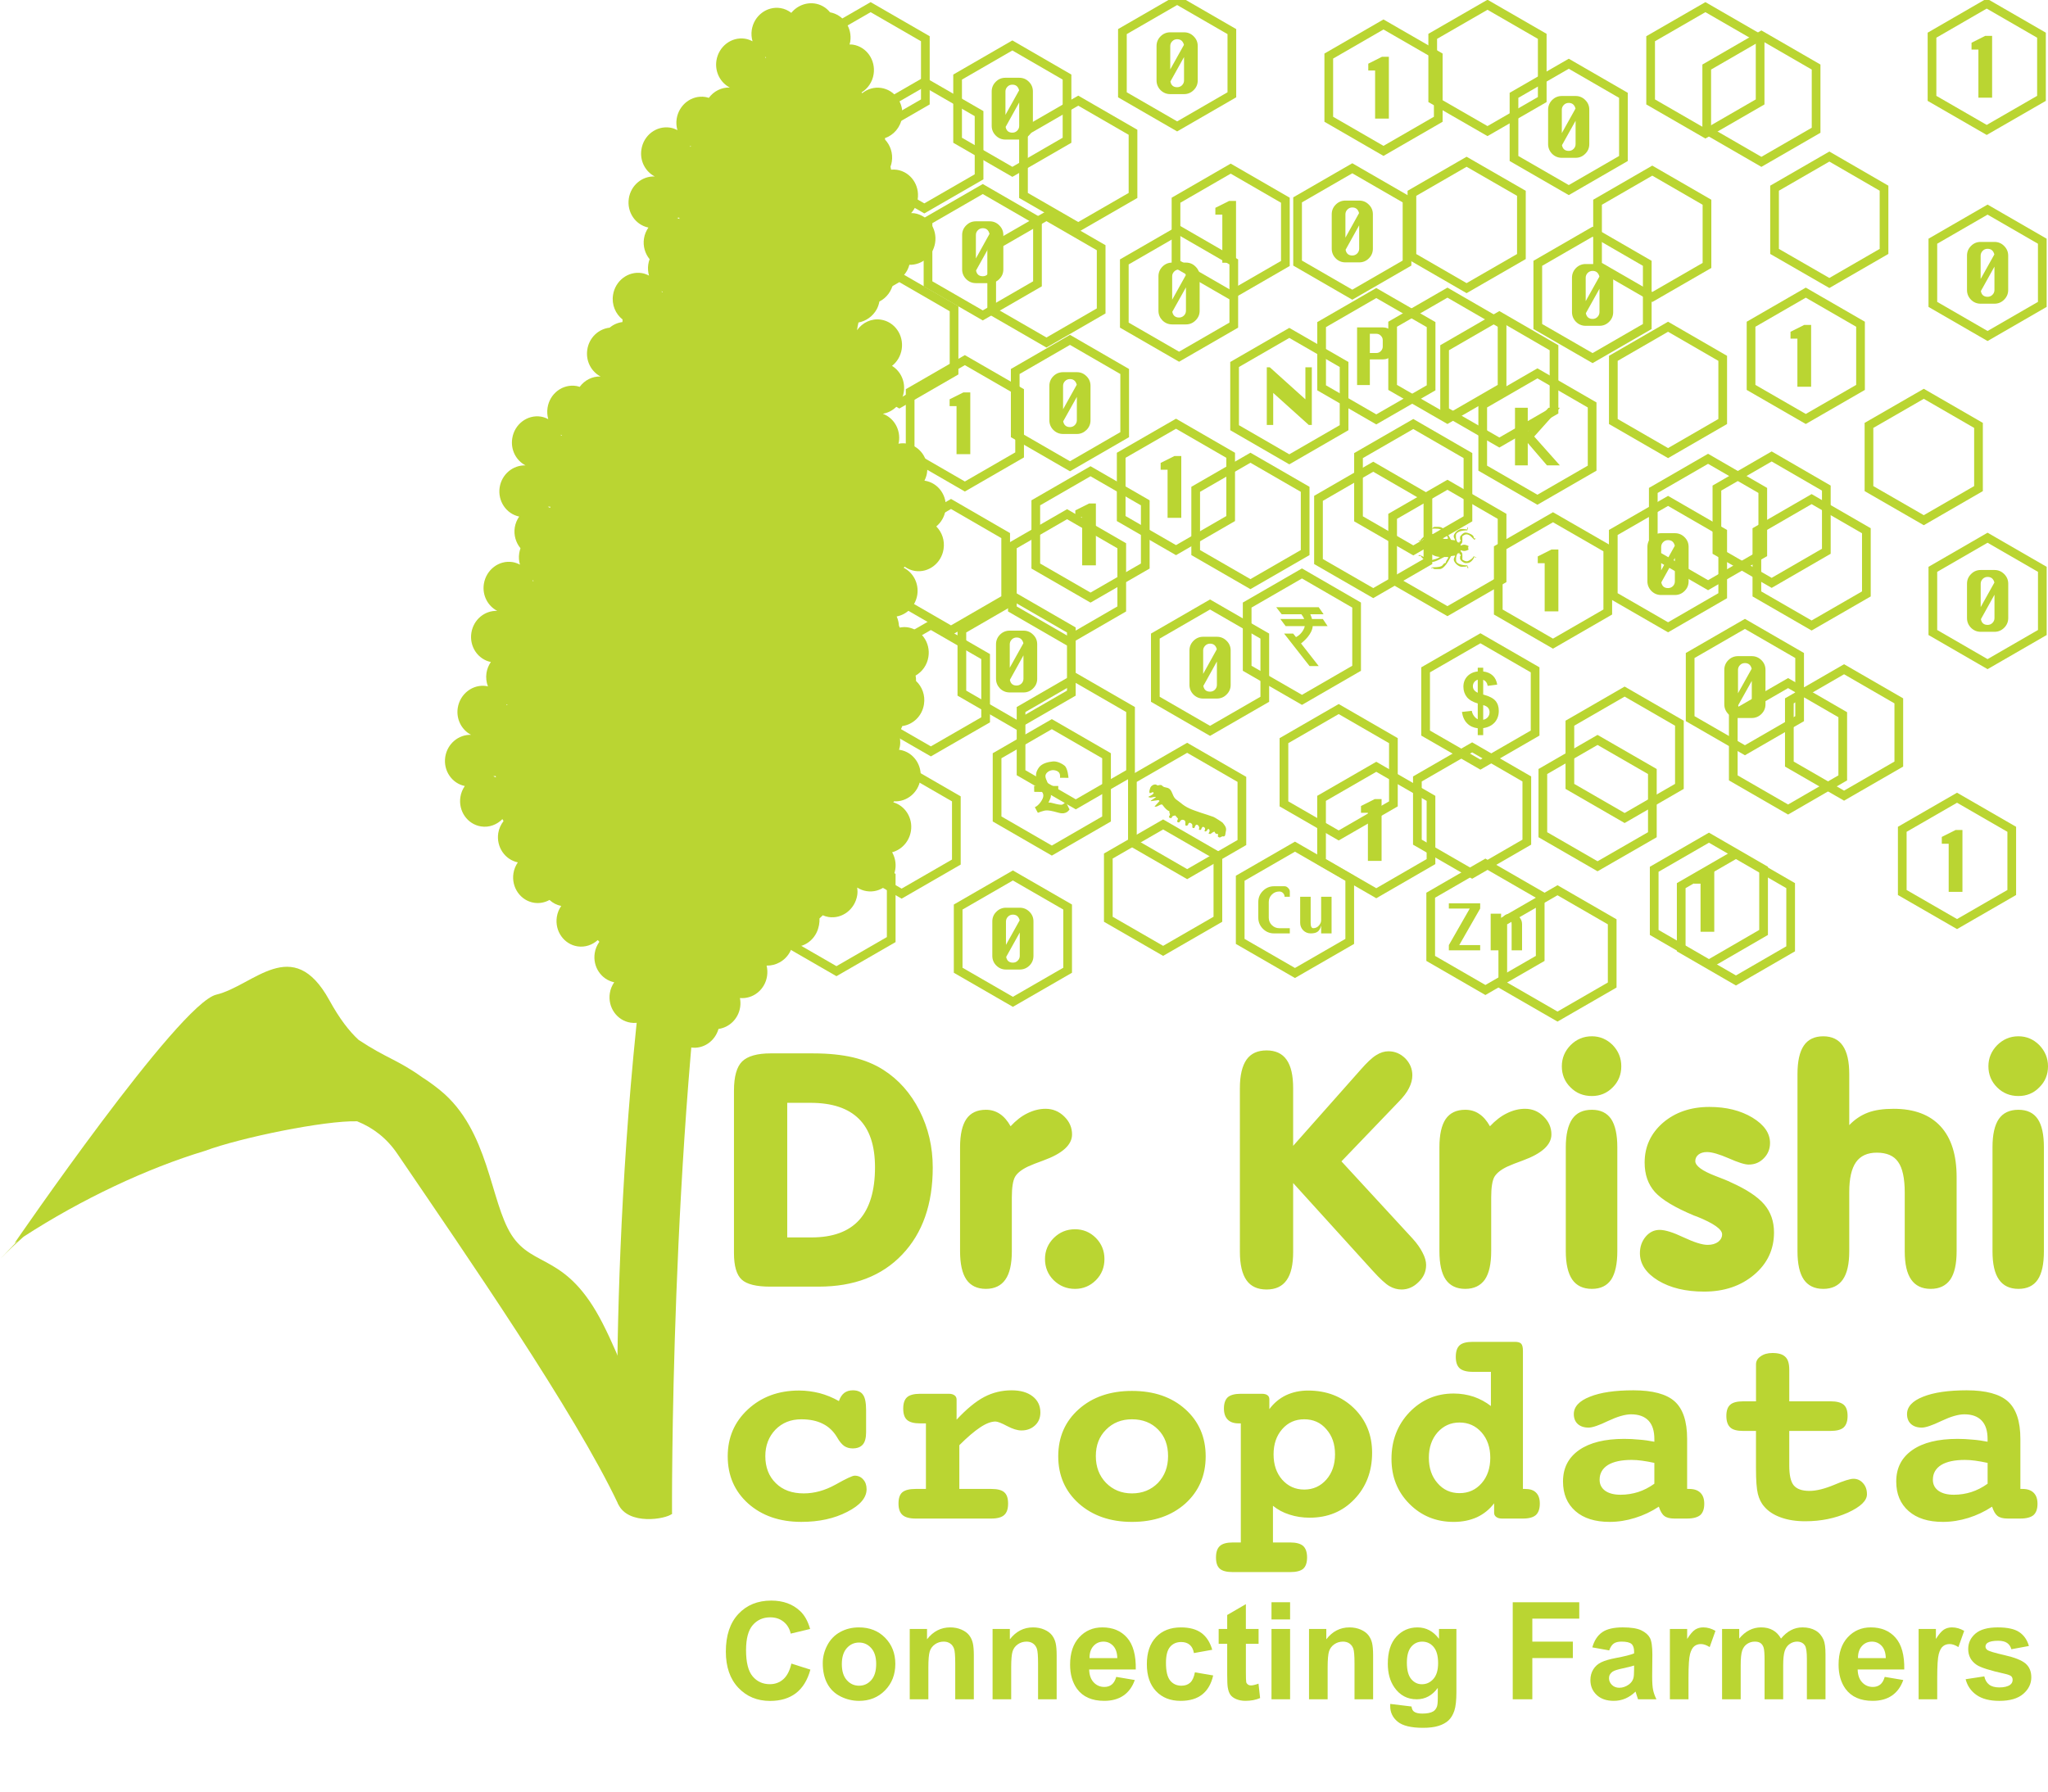 <?xml version="1.0" encoding="utf-8"?>
<!-- Generator: Adobe Illustrator 16.0.0, SVG Export Plug-In . SVG Version: 6.00 Build 0)  -->
<!DOCTYPE svg PUBLIC "-//W3C//DTD SVG 1.1//EN" "http://www.w3.org/Graphics/SVG/1.1/DTD/svg11.dtd">
<svg version="1.1" id="Layer_1" xmlns="http://www.w3.org/2000/svg" xmlns:xlink="http://www.w3.org/1999/xlink" x="0px" y="0px"
	 width="235.496px" height="206.145px" viewBox="0 0 235.496 206.145" enable-background="new 0 0 235.496 206.145"
	 xml:space="preserve">
<g>
	<g>
		<g>
			<polygon fill="none" stroke="#BAD532" stroke-miterlimit="10" points="129.064,3.635 135.359,0 141.65,3.635 141.65,10.902 
				135.359,14.539 129.064,10.902 			"/>
			<path fill="#BAD532" d="M137.725,9.248c0,0.432-0.148,0.797-0.463,1.112c-0.311,0.311-0.682,0.466-1.111,0.466h-1.586
				c-0.432,0-0.801-0.155-1.115-0.457c-0.305-0.316-0.461-0.689-0.461-1.121V5.294c0-0.433,0.156-0.806,0.461-1.114
				c0.314-0.311,0.684-0.464,1.115-0.464h1.586c0.43,0,0.801,0.153,1.111,0.464c0.314,0.314,0.463,0.682,0.463,1.114V9.248
				L137.725,9.248z M136.141,5.16c-0.113-0.432-0.373-0.65-0.781-0.65c-0.221,0-0.408,0.077-0.559,0.228
				c-0.156,0.153-0.236,0.341-0.236,0.557v2.688L136.141,5.16L136.141,5.16z M136.15,9.248V6.56l-1.566,2.812
				c0.082,0.445,0.346,0.658,0.775,0.658c0.221,0,0.404-0.074,0.561-0.225C136.074,9.648,136.15,9.461,136.15,9.248z"/>
		</g>
		<g>
			<polygon fill="none" stroke="#BAD532" stroke-miterlimit="10" points="141.963,41.922 148.254,38.289 154.553,41.922 
				154.553,49.191 148.254,52.829 141.963,49.191 			"/>
			<polygon fill="#BAD532" points="150.844,48.877 150.496,48.877 146.404,45.192 146.404,48.877 145.666,48.877 145.666,42.242 
				146.012,42.242 150.105,45.929 150.105,42.242 150.844,42.242 			"/>
		</g>
		<g>
			<polygon fill="none" stroke="#BAD532" stroke-miterlimit="10" points="143.41,69.592 149.711,65.955 155.994,69.592 
				155.994,76.862 149.711,80.494 143.41,76.862 			"/>
			<path fill-rule="evenodd" clip-rule="evenodd" fill="#BAD532" d="M151.637,69.839h-4.889l0.631,0.811h2.262
				c0.115,0.141,0.24,0.331,0.324,0.547h-2.74l0.611,0.817h2.199c-0.018,0.076-0.037,0.153-0.07,0.236
				c-0.246,0.576-0.65,0.88-0.939,1.029l-0.324-0.405h-1.043l2.926,3.737h1.053l-2.035-2.604c0.346-0.268,1.268-1.062,1.346-1.994
				h1.711l-0.549-0.817h-1.246c-0.055-0.216-0.125-0.387-0.199-0.547h1.531L151.637,69.839z"/>
		</g>
		<g>
			<polygon fill="none" stroke="#BAD532" stroke-miterlimit="10" points="163.928,77.041 170.23,73.41 176.52,77.041 176.52,84.313 
				170.23,87.945 163.928,84.313 			"/>
			<path fill="#BAD532" d="M169.924,82.723v-1.816c-0.563-0.162-0.982-0.404-1.252-0.734c-0.26-0.334-0.398-0.729-0.398-1.195
				c0-0.475,0.156-0.875,0.451-1.194c0.307-0.317,0.701-0.506,1.199-0.558v-0.428h0.627v0.428c0.461,0.058,0.828,0.216,1.1,0.475
				c0.27,0.255,0.441,0.602,0.512,1.04l-1.094,0.142c-0.064-0.348-0.236-0.574-0.518-0.702v1.7c0.693,0.184,1.17,0.432,1.416,0.73
				c0.254,0.297,0.377,0.68,0.377,1.148c0,0.523-0.154,0.965-0.467,1.324c-0.324,0.361-0.764,0.58-1.326,0.662v0.807h-0.627V83.76
				c-0.504-0.061-0.902-0.242-1.215-0.558c-0.316-0.308-0.516-0.75-0.605-1.319l1.133-0.125c0.045,0.23,0.135,0.43,0.264,0.6
				C169.627,82.529,169.77,82.65,169.924,82.723L169.924,82.723z M169.924,78.174c-0.172,0.057-0.299,0.155-0.414,0.293
				c-0.094,0.138-0.145,0.291-0.145,0.455c0,0.157,0.037,0.301,0.135,0.43c0.098,0.131,0.236,0.236,0.424,0.324V78.174
				L169.924,78.174z M170.551,82.783c0.219-0.037,0.391-0.137,0.531-0.297c0.135-0.164,0.201-0.352,0.201-0.569
				c0-0.196-0.053-0.36-0.17-0.506c-0.111-0.136-0.301-0.243-0.563-0.316V82.783z"/>
		</g>
		<g>
			<polygon fill="none" stroke="#BAD532" stroke-miterlimit="10" points="130.213,89.64 136.51,86.008 142.803,89.64 
				142.803,96.903 136.51,100.539 130.213,96.903 			"/>
			<path fill-rule="evenodd" clip-rule="evenodd" fill="#BAD532" d="M139.07,95.675c-0.027,0.074-0.049,0.047-0.104,0.188
				l0.168,0.061c0.076,0.021,0.283-0.215,0.504-0.282c0.066,0.077,0.098,0.219,0.184,0.245c0.236,0.081,0.316-0.05,0.205,0.297
				c0.047,0.054,0.07,0.098,0.178,0.131c0.09,0.034,0.182-0.057,0.258-0.084c0.184-0.095,0.145,0.007,0.295-0.04
				c0.178-0.055,0.135-0.341,0.195-0.556c0.127-0.458-0.125-0.7-0.355-1.004c-0.076-0.084-0.92-0.622-1.059-0.673
				c-0.459-0.172-0.953-0.316-1.422-0.472c-1.148-0.391-1.676-0.568-2.402-1.182c-0.383-0.313-0.598-0.354-0.807-0.808
				c-0.119-0.242-0.236-0.737-0.619-0.868c-0.188-0.067-0.273-0.055-0.408-0.102c-0.211-0.061-0.225-0.188-0.307-0.208l-0.037-0.018
				c-0.125-0.044-0.322,0.018-0.43,0.041c-0.064-0.041-0.082-0.064-0.184-0.102c-0.215-0.067-0.564,0.118-0.656,0.381l-0.053,0.168
				c-0.061,0.179-0.076,0.337,0,0.444l0.402-0.142l-0.006,0.091l0.059,0.031c-0.182,0.289-0.58,0.37-0.639,0.45l0.172,0.058
				c0.188,0.064,0.387-0.094,0.688-0.061l0.027,0.03l-0.59,0.404l0.014,0.05l0.883-0.121l0.08,0.078l0.037,0.02l-0.586,0.644
				c0.346,0.107,0.619-0.316,0.895-0.223c0.02,0.011,0.408,0.63,0.822,0.765c-0.055,0.263,0.102,0.256,0.059,0.394l-0.01,0.037
				c-0.033,0.101-0.061,0.114-0.104,0.186c0.021,0.07,0.018,0.117,0.098,0.147c0.09,0.034,0.107,0.017,0.184,0.023
				c0.117-0.289,0.213-0.242,0.439-0.306l0.322,0.373c-0.049,0.165-0.176,0.351-0.021,0.407l0.066,0.018
				c0.203,0.074,0.182-0.425,0.617-0.273c0.338,0.111,0.076,0.583,0.23,0.64l0.039,0.014c0.09,0.027,0.15-0.04,0.215-0.084
				l0.055-0.168c0.037-0.027,0.117-0.108,0.176-0.085c0.473,0.158,0.145,0.529,0.328,0.59l0.033,0.017
				c0.074,0.021,0.08-0.007,0.156-0.027c0.059-0.175,0.135-0.403,0.307-0.35c0.16,0.058,0.283,0.263,0.221,0.451l-0.033,0.104
				l0.096,0.033c0.082,0.027,0.082,0,0.162-0.023c0.049-0.145,0.141-0.363,0.258-0.323c0.166,0.051,0.242,0.155,0.193,0.323
				l-0.059,0.172l0.102,0.03c0.109,0.04,0.258-0.209,0.328-0.3C139.08,95.393,139.125,95.5,139.07,95.675z"/>
		</g>
		<g>
			<polygon fill="none" stroke="#BAD532" stroke-miterlimit="10" points="142.609,101.011 148.906,97.378 155.203,101.011 
				155.203,108.275 148.906,111.908 142.609,108.275 			"/>
			<path fill="#BAD532" d="M148.314,107.354h-1.82c-0.486,0-0.924-0.176-1.273-0.529c-0.355-0.359-0.531-0.777-0.531-1.279v-1.808
				c0-0.494,0.176-0.919,0.531-1.272c0.35-0.35,0.787-0.535,1.273-0.535h1.219c0.145,0,0.285,0.067,0.402,0.195
				c0.129,0.121,0.199,0.263,0.199,0.411v0.603h-0.602c0-0.165-0.061-0.31-0.18-0.428c-0.117-0.121-0.256-0.175-0.43-0.175
				c-0.334,0-0.619,0.114-0.855,0.354c-0.236,0.235-0.354,0.524-0.354,0.848v1.808c0,0.337,0.117,0.62,0.354,0.855
				c0.236,0.232,0.521,0.354,0.855,0.354h1.211V107.354L148.314,107.354z M153.115,107.354h-1.199v-0.902
				c-0.086,0.336-0.219,0.572-0.402,0.703c-0.18,0.135-0.445,0.199-0.803,0.199c-0.332,0-0.615-0.115-0.857-0.351
				c-0.227-0.242-0.35-0.525-0.35-0.854v-3.01h1.207v3.01c0,0.396,0.098,0.605,0.303,0.605c0.27,0,0.496-0.118,0.668-0.33
				c0.16-0.185,0.234-0.377,0.234-0.579v-2.706h1.199V107.354z"/>
		</g>
		<g>
			<polygon fill="none" stroke="#BAD532" stroke-miterlimit="10" points="164.514,102.963 170.803,99.327 177.105,102.963 
				177.105,110.231 170.803,113.864 164.514,110.231 			"/>
			<path fill="#BAD532" d="M170.203,109.303h-3.602V108.7l2.404-4.205h-2.404v-0.603h3.602v0.603l-2.406,4.205h2.406V109.303
				L170.203,109.303z M175.018,109.303h-1.199v-3.014c0-0.396-0.104-0.596-0.303-0.596c-0.271,0-0.494,0.104-0.676,0.323
				c-0.156,0.186-0.232,0.374-0.232,0.576v2.71h-1.199v-4.215h1.199v0.902c0.09-0.334,0.223-0.569,0.404-0.701
				c0.172-0.134,0.447-0.201,0.807-0.201c0.334,0,0.613,0.121,0.85,0.35c0.225,0.239,0.35,0.519,0.35,0.852V109.303z"/>
		</g>
		<polygon fill="none" stroke="#BAD532" stroke-miterlimit="10" points="93.816,4.455 100.111,0.822 106.404,4.455 106.404,11.723 
			100.111,15.357 93.816,11.723 		"/>
		<polygon fill="none" stroke="#BAD532" stroke-miterlimit="10" points="99.994,13.068 106.285,9.435 112.581,13.068 
			112.581,20.338 106.285,23.969 99.994,20.338 		"/>
		<polygon fill="none" stroke="#BAD532" stroke-miterlimit="10" points="117.689,15.215 123.986,11.577 130.283,15.215 
			130.283,22.479 123.986,26.111 117.689,22.479 		"/>
		<polygon fill="none" stroke="#BAD532" stroke-miterlimit="10" points="164.746,4.18 171.045,0.547 177.34,4.18 177.34,11.449 
			171.045,15.078 164.746,11.449 		"/>
		<polygon fill="none" stroke="#BAD532" stroke-miterlimit="10" points="114.033,28.492 120.33,24.859 126.621,28.492 
			126.621,35.76 120.33,39.396 114.033,35.76 		"/>
		<polygon fill="none" stroke="#BAD532" stroke-miterlimit="10" points="97.117,35.507 103.414,31.872 109.705,35.507 
			109.705,42.777 103.414,46.41 97.117,42.777 		"/>
		<polygon fill="none" stroke="#BAD532" stroke-miterlimit="10" points="162.354,22.235 168.641,18.604 174.943,22.235 
			174.943,29.506 168.641,33.14 162.354,29.506 		"/>
		<polygon fill="none" stroke="#BAD532" stroke-miterlimit="10" points="189.803,4.455 196.102,0.822 202.393,4.455 202.393,11.723 
			196.102,15.357 189.803,11.723 		"/>
		<polygon fill="none" stroke="#BAD532" stroke-miterlimit="10" points="196.254,7.712 202.539,4.078 208.83,7.712 208.83,14.982 
			202.539,18.615 196.254,14.982 		"/>
		<polygon fill="none" stroke="#BAD532" stroke-miterlimit="10" points="204.053,21.645 210.355,18.006 216.641,21.645 
			216.641,28.916 210.355,32.548 204.053,28.916 		"/>
		<polygon fill="none" stroke="#BAD532" stroke-miterlimit="10" points="183.699,23.261 189.992,19.625 196.283,23.261 
			196.283,30.529 189.992,34.16 183.699,30.529 		"/>
		<polygon fill="none" stroke="#BAD532" stroke-miterlimit="10" points="185.514,41.215 191.807,37.58 198.092,41.215 
			198.092,48.48 191.807,52.113 185.514,48.48 		"/>
		<polygon fill="none" stroke="#BAD532" stroke-miterlimit="10" points="214.91,48.927 221.213,45.294 227.504,48.927 
			227.504,56.196 221.213,59.83 214.91,56.196 		"/>
		<g>
			<polygon fill="none" stroke="#BAD532" stroke-miterlimit="10" points="137.49,56.279 143.785,52.646 150.078,56.279 
				150.078,63.553 143.785,67.184 137.49,63.553 			"/>
		</g>
		<polygon fill="none" stroke="#BAD532" stroke-miterlimit="10" points="160.137,37.292 166.439,33.658 172.721,37.292 
			172.721,44.558 166.439,48.188 160.137,44.558 		"/>
		<polygon fill="none" stroke="#BAD532" stroke-miterlimit="10" points="166.113,39.995 172.408,36.355 178.693,39.995 
			178.693,47.266 172.408,50.897 166.113,47.266 		"/>
		<polygon fill="none" stroke="#BAD532" stroke-miterlimit="10" points="156.213,52.4 162.512,48.767 168.797,52.4 168.797,59.672 
			162.512,63.303 156.213,59.672 		"/>
		<polygon fill="none" stroke="#BAD532" stroke-miterlimit="10" points="151.611,57.317 157.906,53.68 164.193,57.317 
			164.193,64.586 157.906,68.215 151.611,64.586 		"/>
		<polygon fill="none" stroke="#BAD532" stroke-miterlimit="10" points="103.053,61.602 109.355,57.963 115.641,61.602 
			115.641,68.867 109.355,72.504 103.053,68.867 		"/>
		<polygon fill="none" stroke="#BAD532" stroke-miterlimit="10" points="197.424,56.138 203.721,52.498 210.006,56.138 
			210.006,63.403 203.721,67.038 197.424,63.403 		"/>
		<polygon fill="none" stroke="#BAD532" stroke-miterlimit="10" points="190.109,56.408 196.408,52.769 202.699,56.408 
			202.699,63.671 196.408,67.305 190.109,63.671 		"/>
		<polygon fill="none" stroke="#BAD532" stroke-miterlimit="10" points="202.02,61.044 208.313,57.406 214.611,61.044 
			214.611,68.309 208.313,71.941 202.02,68.309 		"/>
		<polygon fill="none" stroke="#BAD532" stroke-miterlimit="10" points="199.307,82.202 205.609,78.566 211.895,82.202 
			211.895,89.468 205.609,93.106 199.307,89.468 		"/>
		<polygon fill="none" stroke="#BAD532" stroke-miterlimit="10" points="205.754,80.609 212.045,76.973 218.34,80.609 
			218.34,87.879 212.045,91.511 205.754,87.879 		"/>
		<polygon fill="none" stroke="#BAD532" stroke-miterlimit="10" points="180.518,83.178 186.814,79.543 193.111,83.178 
			193.111,90.447 186.814,94.083 180.518,90.447 		"/>
		<polygon fill="none" stroke="#BAD532" stroke-miterlimit="10" points="177.41,88.736 183.699,85.102 190.002,88.736 
			190.002,96.005 183.699,99.634 177.41,96.005 		"/>
		<polygon fill="none" stroke="#BAD532" stroke-miterlimit="10" points="162.982,89.591 169.281,85.957 175.566,89.591 
			175.566,96.86 169.281,100.492 162.982,96.86 		"/>
		<polygon fill="none" stroke="#BAD532" stroke-miterlimit="10" points="147.639,85.186 153.934,81.551 160.225,85.186 
			160.225,92.457 153.934,96.089 147.639,92.457 		"/>
		<polygon fill="none" stroke="#BAD532" stroke-miterlimit="10" points="117.41,81.606 123.703,77.97 130,81.606 130,88.874 
			123.703,92.511 117.41,88.874 		"/>
		<polygon fill="none" stroke="#BAD532" stroke-miterlimit="10" points="116.41,62.771 122.701,59.14 128.988,62.771 
			128.988,70.037 122.701,73.675 116.41,70.037 		"/>
		<polygon fill="none" stroke="#BAD532" stroke-miterlimit="10" points="100.741,75.518 107.039,71.883 113.336,75.518 
			113.336,82.79 107.039,86.42 100.741,82.79 		"/>
		<polygon fill="none" stroke="#BAD532" stroke-miterlimit="10" points="127.443,98.456 133.746,94.823 140.043,98.456 
			140.043,105.728 133.746,109.363 127.443,105.728 		"/>
		<polygon fill="none" stroke="#BAD532" stroke-miterlimit="10" points="172.803,106.023 179.094,102.391 185.383,106.023 
			185.383,113.292 179.094,116.921 172.803,113.292 		"/>
		<polygon fill="none" stroke="#BAD532" stroke-miterlimit="10" points="97.381,91.881 103.677,88.248 109.969,91.881 
			109.969,99.149 103.677,102.781 97.381,99.149 		"/>
		<polygon fill="none" stroke="#BAD532" stroke-miterlimit="10" points="89.885,100.795 96.182,97.163 102.479,100.795 
			102.479,108.066 96.182,111.699 89.885,108.066 		"/>
		<g>
			<polygon fill="none" stroke="#BAD532" stroke-miterlimit="10" points="110.113,8.865 116.41,5.227 122.695,8.865 122.695,16.131 
				116.41,19.764 110.113,16.131 			"/>
			<path fill="#BAD532" d="M118.771,14.475c0,0.43-0.146,0.801-0.462,1.112c-0.307,0.31-0.678,0.466-1.113,0.466h-1.581
				c-0.437,0-0.806-0.156-1.112-0.46c-0.312-0.313-0.469-0.688-0.469-1.118v-3.956c0-0.433,0.157-0.804,0.469-1.115
				c0.307-0.31,0.676-0.46,1.112-0.46h1.581c0.436,0,0.807,0.15,1.113,0.46c0.316,0.313,0.462,0.683,0.462,1.115V14.475
				L118.771,14.475z M117.186,10.387c-0.113-0.434-0.365-0.649-0.775-0.649c-0.221,0-0.408,0.073-0.559,0.227
				c-0.156,0.155-0.237,0.343-0.237,0.555v2.691L117.186,10.387L117.186,10.387z M117.195,14.475v-2.688l-1.559,2.809
				c0.08,0.441,0.343,0.662,0.773,0.662c0.216,0,0.402-0.072,0.559-0.231C117.121,14.871,117.195,14.688,117.195,14.475z"/>
		</g>
		<g>
			<polygon fill="none" stroke="#BAD532" stroke-miterlimit="10" points="174.092,10.964 180.391,7.331 186.676,10.964 
				186.676,18.23 180.391,21.863 174.092,18.23 			"/>
			<path fill="#BAD532" d="M182.75,16.57c0,0.435-0.145,0.802-0.465,1.116c-0.309,0.31-0.676,0.464-1.111,0.464h-1.584
				c-0.428,0-0.809-0.154-1.115-0.458c-0.303-0.314-0.461-0.688-0.461-1.122v-3.951c0-0.431,0.158-0.805,0.461-1.115
				c0.307-0.309,0.688-0.463,1.115-0.463h1.584c0.436,0,0.803,0.154,1.111,0.463c0.32,0.314,0.465,0.685,0.465,1.115V16.57
				L182.75,16.57z M181.164,12.487c-0.113-0.433-0.373-0.651-0.773-0.651c-0.223,0-0.41,0.074-0.566,0.228
				c-0.154,0.155-0.234,0.345-0.234,0.556v2.692L181.164,12.487L181.164,12.487z M181.174,16.57v-2.682l-1.564,2.807
				c0.08,0.441,0.344,0.66,0.781,0.66c0.211,0,0.396-0.07,0.553-0.229C181.098,16.976,181.174,16.787,181.174,16.57z"/>
		</g>
		<g>
			<polygon fill="none" stroke="#BAD532" stroke-miterlimit="10" points="222.256,27.743 228.547,24.107 234.84,27.743 
				234.84,35.01 228.547,38.646 222.256,35.01 			"/>
			<path fill="#BAD532" d="M230.918,33.354c0,0.431-0.154,0.801-0.469,1.115c-0.307,0.31-0.684,0.461-1.111,0.461h-1.588
				c-0.428,0-0.801-0.151-1.107-0.455c-0.311-0.314-0.461-0.69-0.461-1.121v-3.954c0-0.431,0.15-0.804,0.461-1.112
				c0.307-0.311,0.68-0.464,1.107-0.464h1.588c0.428,0,0.805,0.153,1.111,0.464c0.314,0.314,0.469,0.682,0.469,1.112V33.354
				L230.918,33.354z M229.326,29.267c-0.109-0.433-0.365-0.652-0.779-0.652c-0.215,0-0.41,0.075-0.559,0.23
				c-0.15,0.153-0.238,0.341-0.238,0.555v2.689L229.326,29.267L229.326,29.267z M229.338,33.354v-2.686l-1.561,2.807
				c0.076,0.441,0.34,0.662,0.77,0.662c0.219,0,0.408-0.076,0.559-0.231C229.262,33.754,229.338,33.565,229.338,33.354z"/>
		</g>
		<g>
			<path fill="#BAD532" d="M185.498,35.895c0,0.432-0.152,0.802-0.463,1.113c-0.313,0.31-0.682,0.465-1.113,0.465h-1.586
				c-0.432,0-0.809-0.155-1.117-0.459c-0.303-0.314-0.459-0.688-0.459-1.119v-3.953c0-0.432,0.156-0.807,0.459-1.115
				c0.309-0.309,0.686-0.461,1.117-0.461h1.586c0.432,0,0.801,0.152,1.113,0.461c0.311,0.314,0.463,0.684,0.463,1.115V35.895
				L185.498,35.895z M183.912,31.809c-0.115-0.431-0.371-0.652-0.781-0.652c-0.219,0-0.404,0.078-0.566,0.232
				c-0.148,0.155-0.229,0.342-0.229,0.553v2.693L183.912,31.809L183.912,31.809z M183.922,35.895V33.21l-1.568,2.811
				c0.084,0.44,0.346,0.659,0.777,0.659c0.223,0,0.404-0.074,0.559-0.229C183.842,36.297,183.922,36.109,183.922,35.895z"/>
			<polygon fill="none" stroke="#BAD532" stroke-miterlimit="10" points="176.828,30.285 183.127,26.648 189.416,30.285 
				189.416,37.554 183.127,41.188 176.828,37.554 			"/>
		</g>
		<g>
			<polygon fill="none" stroke="#BAD532" stroke-miterlimit="10" points="149.207,22.987 155.498,19.354 161.791,22.987 
				161.791,30.257 155.498,33.893 149.207,30.257 			"/>
			<path fill="#BAD532" d="M157.865,28.602c0,0.43-0.148,0.798-0.465,1.115c-0.307,0.307-0.676,0.46-1.111,0.46h-1.582
				c-0.43,0-0.807-0.153-1.113-0.458c-0.307-0.313-0.461-0.688-0.461-1.117v-3.955c0-0.436,0.154-0.805,0.461-1.113
				c0.307-0.31,0.684-0.464,1.113-0.464h1.582c0.436,0,0.805,0.154,1.111,0.464c0.316,0.312,0.465,0.678,0.465,1.113V28.602
				L157.865,28.602z M156.275,24.51c-0.109-0.43-0.363-0.648-0.777-0.648c-0.215,0-0.404,0.075-0.555,0.23
				c-0.154,0.152-0.236,0.34-0.236,0.555v2.689L156.275,24.51L156.275,24.51z M156.289,28.602v-2.689l-1.561,2.81
				c0.08,0.442,0.346,0.664,0.77,0.664c0.219,0,0.408-0.079,0.563-0.232C156.213,28.998,156.289,28.811,156.289,28.602z"/>
		</g>
		<g>
			<polygon fill="none" stroke="#BAD532" stroke-miterlimit="10" points="129.283,30.124 135.58,26.489 141.871,30.124 
				141.871,37.393 135.58,41.027 129.283,37.393 			"/>
			<path fill="#BAD532" d="M137.945,35.739c0,0.431-0.148,0.794-0.467,1.109c-0.307,0.309-0.678,0.464-1.107,0.464h-1.586
				c-0.432,0-0.809-0.155-1.119-0.459c-0.303-0.314-0.457-0.684-0.457-1.114V31.78c0-0.432,0.154-0.802,0.457-1.112
				c0.311-0.311,0.688-0.467,1.119-0.467h1.586c0.43,0,0.801,0.156,1.107,0.467c0.318,0.315,0.467,0.681,0.467,1.112V35.739
				L137.945,35.739z M136.354,31.648c-0.105-0.432-0.365-0.652-0.773-0.652c-0.221,0-0.408,0.077-0.561,0.232
				c-0.154,0.152-0.234,0.34-0.234,0.552v2.694L136.354,31.648L136.354,31.648z M136.371,35.739v-2.69l-1.57,2.812
				c0.086,0.442,0.35,0.66,0.779,0.66c0.215,0,0.402-0.075,0.561-0.229C136.295,36.136,136.371,35.949,136.371,35.739z"/>
		</g>
		<g>
			<polygon fill="none" stroke="#BAD532" stroke-miterlimit="10" points="106.71,25.377 113.008,21.742 119.297,25.377 
				119.297,32.643 113.008,36.277 106.71,32.643 			"/>
			<path fill="#BAD532" d="M115.372,30.988c0,0.432-0.149,0.797-0.468,1.111c-0.307,0.31-0.677,0.466-1.107,0.466h-1.581
				c-0.437,0-0.806-0.156-1.112-0.46c-0.313-0.314-0.469-0.686-0.469-1.117v-3.957c0-0.43,0.156-0.804,0.469-1.113
				c0.307-0.309,0.676-0.463,1.112-0.463h1.581c0.431,0,0.801,0.154,1.107,0.463c0.318,0.314,0.468,0.684,0.468,1.113V30.988
				L115.372,30.988z M113.781,26.9c-0.107-0.43-0.359-0.652-0.773-0.652c-0.217,0-0.41,0.078-0.561,0.23
				c-0.156,0.152-0.231,0.339-0.231,0.553v2.696L113.781,26.9L113.781,26.9z M113.797,30.988v-2.686l-1.564,2.809
				c0.086,0.443,0.344,0.66,0.775,0.66c0.22,0,0.408-0.072,0.559-0.228C113.723,31.389,113.797,31.201,113.797,30.988z"/>
		</g>
		<g>
			<polygon fill="none" stroke="#BAD532" stroke-miterlimit="10" points="116.738,42.729 123.035,39.09 129.326,42.729 
				129.326,49.992 123.035,53.628 116.738,49.992 			"/>
			<path fill="#BAD532" d="M125.396,48.336c0,0.431-0.146,0.798-0.463,1.115c-0.313,0.304-0.678,0.463-1.107,0.463h-1.586
				c-0.432,0-0.807-0.159-1.119-0.463c-0.303-0.309-0.457-0.685-0.457-1.115v-3.953c0-0.436,0.154-0.805,0.457-1.115
				c0.313-0.309,0.688-0.463,1.119-0.463h1.586c0.43,0,0.795,0.154,1.107,0.463c0.316,0.313,0.463,0.68,0.463,1.115V48.336
				L125.396,48.336z M123.814,44.249c-0.119-0.435-0.377-0.651-0.779-0.651c-0.221,0-0.408,0.074-0.564,0.229
				c-0.156,0.155-0.23,0.344-0.23,0.557v2.689L123.814,44.249L123.814,44.249z M123.826,48.336v-2.688l-1.572,2.81
				c0.086,0.441,0.352,0.663,0.781,0.663c0.215,0,0.402-0.074,0.559-0.232C123.744,48.734,123.826,48.546,123.826,48.336z"/>
		</g>
		<g>
			<polygon fill="none" stroke="#BAD532" stroke-miterlimit="10" points="132.85,73.159 139.139,69.524 145.436,73.159 
				145.436,80.427 139.139,84.059 132.85,80.427 			"/>
			<path fill="#BAD532" d="M141.512,78.766c0,0.435-0.15,0.799-0.469,1.113c-0.307,0.313-0.684,0.465-1.113,0.465h-1.58
				c-0.43,0-0.801-0.152-1.113-0.457c-0.307-0.316-0.463-0.687-0.463-1.121v-3.953c0-0.432,0.156-0.805,0.463-1.112
				c0.313-0.309,0.684-0.464,1.113-0.464h1.58c0.43,0,0.807,0.155,1.113,0.464c0.318,0.311,0.469,0.681,0.469,1.112V78.766
				L141.512,78.766z M139.918,74.677c-0.105-0.431-0.365-0.648-0.779-0.648c-0.209,0-0.402,0.077-0.553,0.231
				c-0.154,0.155-0.236,0.338-0.236,0.553v2.693L139.918,74.677L139.918,74.677z M139.93,78.766v-2.685l-1.561,2.811
				c0.082,0.44,0.342,0.659,0.77,0.659c0.221,0,0.414-0.076,0.566-0.229C139.855,79.165,139.93,78.98,139.93,78.766z"/>
		</g>
		<g>
			<polygon fill="none" stroke="#BAD532" stroke-miterlimit="10" points="110.604,72.455 116.894,68.817 123.191,72.455 
				123.191,79.72 116.894,83.355 110.604,79.72 			"/>
			<path fill="#BAD532" d="M119.266,78.063c0,0.433-0.145,0.798-0.469,1.114c-0.306,0.311-0.682,0.465-1.111,0.465h-1.576
				c-0.436,0-0.812-0.154-1.125-0.458c-0.301-0.317-0.455-0.688-0.455-1.121v-3.952c0-0.437,0.154-0.808,0.455-1.116
				c0.313-0.308,0.689-0.463,1.125-0.463h1.576c0.43,0,0.806,0.155,1.111,0.463c0.324,0.314,0.469,0.68,0.469,1.116V78.063
				L119.266,78.063z M117.68,73.979c-0.119-0.437-0.372-0.656-0.786-0.656c-0.214,0-0.402,0.08-0.554,0.23
				c-0.154,0.156-0.23,0.343-0.23,0.559v2.688L117.68,73.979L117.68,73.979z M117.686,78.063v-2.688l-1.56,2.812
				c0.079,0.443,0.339,0.66,0.768,0.66c0.221,0,0.409-0.078,0.565-0.23C117.609,78.464,117.686,78.279,117.686,78.063z"/>
		</g>
		<g>
			<polygon fill="none" stroke="#BAD532" stroke-miterlimit="10" points="185.508,61.242 191.807,57.611 198.092,61.242 
				198.092,68.514 191.807,72.148 185.508,68.514 			"/>
			<path fill="#BAD532" d="M194.17,66.857c0,0.432-0.145,0.799-0.461,1.114c-0.307,0.311-0.684,0.464-1.119,0.464h-1.574
				c-0.432,0-0.809-0.153-1.119-0.459c-0.305-0.314-0.465-0.688-0.465-1.119v-3.953c0-0.434,0.16-0.805,0.465-1.113
				c0.311-0.311,0.688-0.466,1.119-0.466h1.574c0.436,0,0.813,0.155,1.119,0.466c0.316,0.313,0.461,0.68,0.461,1.113V66.857
				L194.17,66.857z M192.584,62.769c-0.111-0.433-0.363-0.647-0.777-0.647c-0.223,0-0.404,0.07-0.563,0.23
				c-0.148,0.15-0.229,0.338-0.229,0.553v2.688L192.584,62.769L192.584,62.769z M192.59,66.857v-2.687l-1.559,2.811
				c0.082,0.438,0.338,0.659,0.775,0.659c0.211,0,0.406-0.074,0.563-0.229C192.52,67.258,192.59,67.072,192.59,66.857z"/>
		</g>
		<g>
			<polygon fill="none" stroke="#BAD532" stroke-miterlimit="10" points="194.348,75.393 200.646,71.757 206.936,75.393 
				206.936,82.656 200.646,86.289 194.348,82.656 			"/>
			<path fill="#BAD532" d="M203.01,81c0,0.431-0.148,0.8-0.461,1.115c-0.314,0.309-0.684,0.465-1.115,0.465h-1.586
				c-0.43,0-0.805-0.156-1.117-0.46c-0.303-0.315-0.457-0.689-0.457-1.12v-3.956c0-0.43,0.154-0.802,0.457-1.112
				c0.313-0.309,0.688-0.466,1.117-0.466h1.586c0.432,0,0.801,0.157,1.115,0.466c0.313,0.313,0.461,0.683,0.461,1.112V81L203.01,81z
				 M201.424,76.912c-0.111-0.435-0.371-0.648-0.777-0.648c-0.223,0-0.41,0.072-0.566,0.229c-0.15,0.152-0.232,0.341-0.232,0.552
				v2.692L201.424,76.912L201.424,76.912z M201.434,81v-2.686l-1.568,2.809c0.084,0.44,0.35,0.658,0.781,0.658
				c0.219,0,0.4-0.071,0.559-0.227C201.354,81.398,201.434,81.21,201.434,81z"/>
		</g>
		<g>
			<path fill="#BAD532" d="M230.924,71.087c0,0.433-0.158,0.804-0.467,1.116c-0.314,0.309-0.684,0.464-1.115,0.464h-1.586
				c-0.43,0-0.801-0.155-1.107-0.458c-0.313-0.313-0.467-0.689-0.467-1.122v-3.952c0-0.433,0.154-0.802,0.467-1.111
				c0.307-0.312,0.678-0.467,1.107-0.467h1.586c0.432,0,0.801,0.155,1.115,0.467c0.309,0.31,0.467,0.679,0.467,1.111V71.087
				L230.924,71.087z M229.332,67.001c-0.107-0.432-0.367-0.647-0.781-0.647c-0.219,0-0.4,0.074-0.559,0.228
				c-0.154,0.155-0.236,0.343-0.236,0.554v2.691L229.332,67.001L229.332,67.001z M229.342,71.087v-2.684l-1.559,2.807
				c0.074,0.443,0.34,0.662,0.768,0.662c0.223,0,0.41-0.073,0.559-0.229C229.268,71.489,229.342,71.301,229.342,71.087z"/>
			<polygon fill="none" stroke="#BAD532" stroke-miterlimit="10" points="222.256,65.482 228.547,61.846 234.844,65.482 
				234.844,72.748 228.547,76.385 222.256,72.748 			"/>
		</g>
		<g>
			<polygon fill="none" stroke="#BAD532" stroke-miterlimit="10" points="110.178,104.323 116.47,100.691 122.766,104.323 
				122.766,111.592 116.47,115.224 110.178,111.592 			"/>
			<path fill="#BAD532" d="M118.836,109.932c0,0.432-0.146,0.805-0.457,1.118c-0.313,0.306-0.689,0.461-1.118,0.461h-1.587
				c-0.43,0-0.802-0.155-1.107-0.458c-0.316-0.313-0.463-0.689-0.463-1.121v-3.952c0-0.431,0.146-0.805,0.463-1.11
				c0.306-0.313,0.678-0.469,1.107-0.469h1.587c0.429,0,0.806,0.155,1.118,0.469c0.311,0.31,0.457,0.68,0.457,1.11V109.932
				L118.836,109.932z M117.249,105.849c-0.112-0.431-0.365-0.653-0.779-0.653c-0.221,0-0.404,0.077-0.56,0.229
				c-0.15,0.155-0.236,0.347-0.236,0.556v2.693L117.249,105.849L117.249,105.849z M117.261,109.932v-2.68l-1.561,2.805
				c0.075,0.44,0.339,0.66,0.77,0.66c0.22,0,0.409-0.071,0.559-0.232C117.186,110.336,117.261,110.147,117.261,109.932z"/>
		</g>
		<g>
			<polygon fill="none" stroke="#BAD532" stroke-miterlimit="10" points="222.158,4.047 228.449,0.41 234.746,4.047 234.746,11.313 
				228.449,14.944 222.158,11.313 			"/>
			<polygon fill="#BAD532" points="229.07,11.234 227.494,11.234 227.494,5.699 226.703,5.699 226.703,4.918 228.277,4.124 
				229.07,4.124 			"/>
		</g>
		<g>
			<polygon fill="none" stroke="#BAD532" stroke-miterlimit="10" points="201.35,37.292 207.645,33.658 213.938,37.292 
				213.938,44.558 207.645,48.188 201.35,44.558 			"/>
			<polygon fill="#BAD532" points="208.258,44.479 206.68,44.479 206.68,38.945 205.889,38.945 205.889,38.161 207.467,37.369 
				208.258,37.369 			"/>
		</g>
		<g>
			<polygon fill="none" stroke="#BAD532" stroke-miterlimit="10" points="152.793,6.448 159.084,2.814 165.383,6.448 
				165.383,13.717 159.084,17.354 152.793,13.717 			"/>
			<polygon fill="#BAD532" points="159.703,13.641 158.121,13.641 158.121,8.109 157.336,8.109 157.336,7.326 158.912,6.53 
				159.703,6.53 			"/>
		</g>
		<g>
			<polygon fill="none" stroke="#BAD532" stroke-miterlimit="10" points="135.227,23.029 141.516,19.395 147.803,23.029 
				147.803,30.302 141.516,33.934 135.227,30.302 			"/>
			<polygon fill="#BAD532" points="142.129,30.219 140.553,30.219 140.553,24.687 139.752,24.687 139.752,23.902 141.34,23.108 
				142.129,23.108 			"/>
		</g>
		<g>
			<polygon fill="none" stroke="#BAD532" stroke-miterlimit="10" points="172.283,63.119 178.576,59.49 184.875,63.119 
				184.875,70.39 178.576,74.028 172.283,70.39 			"/>
			<polygon fill="#BAD532" points="179.195,70.313 177.619,70.313 177.619,64.778 176.826,64.778 176.826,63.996 178.404,63.2 
				179.195,63.2 			"/>
		</g>
		<g>
			<polygon fill="none" stroke="#BAD532" stroke-miterlimit="10" points="128.924,52.365 135.227,48.734 141.512,52.365 
				141.512,59.64 135.227,63.274 128.924,59.64 			"/>
			<polygon fill="#BAD532" points="135.834,59.557 134.258,59.557 134.258,54.024 133.461,54.024 133.461,53.242 135.047,52.449 
				135.834,52.449 			"/>
		</g>
		<g>
			<polygon fill="none" stroke="#BAD532" stroke-miterlimit="10" points="119.104,57.832 125.396,54.199 131.693,57.832 
				131.693,65.102 125.396,68.732 119.104,65.102 			"/>
			<polygon fill="#BAD532" points="126.014,65.02 124.438,65.02 124.438,59.487 123.648,59.487 123.648,58.703 125.229,57.91 
				126.014,57.91 			"/>
		</g>
		<g>
			<polygon fill="none" stroke="#BAD532" stroke-miterlimit="10" points="104.656,45.053 110.947,41.42 117.244,45.053 
				117.244,52.32 110.947,55.955 104.656,52.32 			"/>
			<polygon fill="#BAD532" points="111.571,52.239 109.99,52.239 109.99,46.709 109.195,46.709 109.195,45.924 110.78,45.132 
				111.571,45.132 			"/>
		</g>
		<g>
			<polygon fill="none" stroke="#BAD532" stroke-miterlimit="10" points="151.963,91.823 158.256,88.193 164.547,91.823 
				164.547,99.096 158.256,102.734 151.963,99.096 			"/>
			<polygon fill="#BAD532" points="158.865,99.018 157.293,99.018 157.293,93.483 156.498,93.483 156.498,92.702 158.084,91.904 
				158.865,91.904 			"/>
		</g>
		<g>
			<polygon fill="none" stroke="#BAD532" stroke-miterlimit="10" points="190.213,99.98 196.51,96.345 202.791,99.98 
				202.791,107.245 196.51,110.885 190.213,107.245 			"/>
			<polygon fill="#BAD532" points="197.121,107.168 195.543,107.168 195.543,101.634 194.752,101.634 194.752,100.85 
				196.33,100.055 197.121,100.055 			"/>
		</g>
		<g>
			<polygon fill="none" stroke="#BAD532" stroke-miterlimit="10" points="218.738,95.382 225.037,91.75 231.328,95.382 
				231.328,102.65 225.037,106.282 218.738,102.65 			"/>
			<polygon fill="#BAD532" points="225.658,102.573 224.076,102.573 224.076,97.042 223.283,97.042 223.283,96.258 224.867,95.463 
				225.658,95.463 			"/>
		</g>
		<polygon fill="none" stroke="#BAD532" stroke-miterlimit="10" points="193.32,101.862 199.613,98.227 205.904,101.862 
			205.904,109.127 199.613,112.767 193.32,109.127 		"/>
		<path fill-rule="evenodd" clip-rule="evenodd" fill="#BAD532" d="M92.455,39.416l-2.968-0.089c0,0-0.033,0.146-0.093,0.406
			l-2.682-0.29c0,0-4.404,20.203-10.744,57.72s-4.877,75.842-4.877,75.842l2.313,0.501c0.002,0.081,0.004,0.176,0.005,0.249
			l1.996,0.185l0.005,0.001v-0.001l1.865,0.173c0,0-0.242-42.302,4.716-75.4C86.943,65.604,92.455,39.416,92.455,39.416z"/>
		<path fill-rule="evenodd" clip-rule="evenodd" fill="#BAD532" d="M69.29,152.191c-4.146-8.096-7.97-6.281-10.464-10.146
			c-2.484-3.867-2.57-12.056-8.211-16.645c-0.736-0.602-1.425-1.088-2.077-1.504c-2.794-2.004-4.111-2.177-7.302-4.293
			c-1.081-1.003-2.173-2.395-3.371-4.575c-4.221-7.658-8.693-1.656-12.996-0.629c-4.307,1.026-23.197,28.581-23.197,28.581
			s0.116-0.085,0.328-0.237c-0.009,0.009-0.019,0.018-0.026,0.026C1.172,143.604,0.5,144.297,0,144.826
			c0.887-0.91,1.791-1.777,2.721-2.592c6.657-4.32,14.218-7.871,20.842-9.867c4.146-1.541,13.818-3.509,17.503-3.401
			c1.822,0.731,3.396,1.93,4.613,3.72c7.979,11.732,20.411,29.732,25.413,40.319c1.156,2.463,5.473,1.723,6.184,1.107
			C77.275,174.112,73.432,160.292,69.29,152.191z"/>
		<path fill-rule="evenodd" clip-rule="evenodd" fill="#BAD532" d="M108.721,58.683c0.254-1.636-0.811-3.153-2.382-3.396
			c-0.014-0.002-0.026,0-0.04-0.002c0.135-0.273,0.242-0.563,0.293-0.881c0.253-1.636-0.817-3.146-2.383-3.393
			c-0.307-0.048-0.606-0.03-0.897,0.021c0.014-0.064,0.038-0.124,0.048-0.19c0.225-1.438-0.577-2.786-1.844-3.254
			c1.202-0.202,2.209-1.178,2.408-2.498c0.197-1.239-0.375-2.411-1.352-3.009c0.574-0.454,0.992-1.126,1.115-1.922
			c0.248-1.632-0.816-3.151-2.387-3.394c-1.091-0.172-2.134,0.339-2.754,1.213c0.039-0.284,0.097-0.58,0.168-0.886
			c0.852-0.159,1.641-0.688,2.102-1.528c0.154-0.286,0.246-0.586,0.305-0.887c0.815-0.411,1.434-1.209,1.603-2.197
			c0.65-0.247,1.229-0.716,1.594-1.385c0.111-0.208,0.19-0.423,0.251-0.641c1.436,0.043,2.726-1.021,2.959-2.528
			c0.258-1.63-0.813-3.149-2.377-3.396c-0.13-0.02-0.257-0.017-0.385-0.019c0.387-0.426,0.66-0.97,0.756-1.587
			c0.253-1.634-0.816-3.151-2.383-3.395c-0.229-0.035-0.453-0.034-0.674-0.014c-0.023-0.113-0.047-0.226-0.071-0.338
			c0.07-0.189,0.123-0.389,0.155-0.597c0.145-0.958-0.172-1.871-0.771-2.516c-0.009-0.06-0.017-0.116-0.024-0.175
			c0.998-0.344,1.787-1.23,1.966-2.379c0.253-1.635-0.817-3.153-2.387-3.395c-0.802-0.125-1.579,0.117-2.184,0.6
			c-0.031-0.025-0.059-0.055-0.088-0.081c0.718-0.442,1.255-1.188,1.395-2.108c0.247-1.627-0.812-3.146-2.382-3.391
			c-0.132-0.021-0.261-0.019-0.39-0.021c0.028-0.106,0.065-0.21,0.083-0.321c0.25-1.605-0.79-3.102-2.326-3.378
			c-0.225-0.28-0.503-0.523-0.836-0.704c-1.223-0.669-2.735-0.313-3.617,0.764c-0.358-0.273-0.776-0.473-1.248-0.546
			c-1.57-0.243-3.044,0.88-3.297,2.511c-0.07,0.455-0.029,0.897,0.088,1.31c-0.265-0.139-0.547-0.249-0.856-0.298
			c-1.565-0.244-3.038,0.88-3.297,2.512c-0.199,1.313,0.458,2.544,1.538,3.104c-0.96-0.036-1.852,0.425-2.412,1.19
			c-0.131-0.041-0.261-0.083-0.4-0.104c-1.57-0.244-3.037,0.878-3.297,2.51c-0.07,0.453-0.029,0.894,0.086,1.305
			c-0.261-0.136-0.539-0.244-0.843-0.291c-1.575-0.24-3.05,0.877-3.296,2.509c-0.209,1.317,0.451,2.55,1.54,3.11
			c-1.446-0.066-2.75,1.001-2.987,2.521c-0.244,1.584,0.756,3.047,2.25,3.354c-0.25,0.366-0.435,0.787-0.508,1.258
			c-0.138,0.894,0.129,1.745,0.647,2.38c-0.069,0.188-0.121,0.384-0.153,0.589c-0.069,0.451-0.03,0.89,0.084,1.299
			c-0.261-0.136-0.538-0.243-0.842-0.291c-1.564-0.24-3.043,0.885-3.295,2.515c-0.175,1.123,0.286,2.187,1.098,2.822
			c-0.014,0.101-0.014,0.198-0.018,0.297c-0.547,0.069-1.051,0.295-1.468,0.645c-1.277,0.139-2.362,1.142-2.57,2.519
			c-0.203,1.309,0.452,2.534,1.525,3.098c-0.959-0.035-1.843,0.429-2.402,1.194c-0.13-0.041-0.259-0.085-0.397-0.106
			c-1.576-0.244-3.049,0.875-3.297,2.51c-0.071,0.455-0.033,0.896,0.082,1.308c-0.262-0.137-0.541-0.245-0.846-0.293
			c-1.57-0.247-3.049,0.88-3.296,2.508c-0.208,1.315,0.45,2.544,1.527,3.104c-1.441-0.049-2.733,1.012-2.974,2.525
			c-0.239,1.579,0.758,3.044,2.244,3.358c-0.249,0.366-0.434,0.787-0.508,1.258c-0.136,0.896,0.135,1.751,0.658,2.387
			c-0.065,0.185-0.115,0.377-0.146,0.577c-0.072,0.454-0.031,0.896,0.085,1.309c-0.264-0.138-0.545-0.247-0.854-0.295
			c-1.564-0.242-3.037,0.881-3.296,2.515c-0.204,1.308,0.456,2.538,1.54,3.097c-1.446-0.056-2.74,1.007-2.977,2.53
			c-0.244,1.576,0.752,3.045,2.241,3.351c-0.249,0.366-0.432,0.788-0.503,1.26c-0.084,0.545-0.011,1.072,0.168,1.549
			c-0.057-0.012-0.109-0.035-0.168-0.044c-1.565-0.243-3.044,0.883-3.303,2.514c-0.202,1.309,0.455,2.533,1.529,3.095
			c-1.438-0.041-2.726,1.021-2.965,2.534c-0.244,1.583,0.759,3.049,2.246,3.354c-0.248,0.365-0.432,0.785-0.504,1.255
			c-0.258,1.636,0.813,3.151,2.371,3.394c0.934,0.146,1.827-0.201,2.458-0.843c0.037,0.079,0.085,0.151,0.129,0.227
			c-0.302,0.392-0.523,0.856-0.607,1.384c-0.239,1.583,0.759,3.049,2.251,3.366c-0.248,0.365-0.431,0.785-0.504,1.256
			c-0.252,1.619,0.807,3.147,2.377,3.39c0.631,0.098,1.242-0.034,1.771-0.324c0.366,0.344,0.826,0.584,1.345,0.69
			c-0.249,0.364-0.431,0.784-0.502,1.253c-0.258,1.63,0.807,3.151,2.371,3.394c0.875,0.135,1.711-0.161,2.331-0.722
			c0.062,0.065,0.124,0.132,0.187,0.196c-0.265,0.375-0.459,0.809-0.533,1.297c-0.25,1.583,0.752,3.051,2.239,3.36
			c-0.249,0.365-0.432,0.785-0.503,1.255c-0.252,1.629,0.817,3.145,2.389,3.39c0.927,0.146,1.819-0.199,2.448-0.841
			c0.395,0.845,1.167,1.479,2.133,1.626c0.015,0.002,0.03,0,0.045,0.002c0.307,1.055,1.163,1.889,2.288,2.064
			c1.442,0.227,2.787-0.714,3.193-2.128c1.241-0.171,2.287-1.161,2.49-2.511c0.056-0.358,0.038-0.709-0.025-1.045
			c1.5,0.139,2.881-0.951,3.117-2.517c0.066-0.418,0.043-0.828-0.051-1.212c1.067,0.025,2.128-0.543,2.691-1.576
			c0.101-0.188,0.178-0.381,0.237-0.576c1.346,0.113,2.583-0.76,2.991-2.084c0.037-0.111,0.061-0.223,0.086-0.335
			c0.006-0.035,0.02-0.066,0.025-0.102c0.002-0.009,0-0.018,0.002-0.027c0.042-0.241,0.064-0.483,0.048-0.723
			c0.128-0.122,0.253-0.244,0.38-0.366c0.211,0.09,0.431,0.164,0.667,0.2c1.565,0.242,3.038-0.885,3.296-2.518
			c0.046-0.298,0.034-0.587-0.002-0.87c0.32,0.207,0.685,0.352,1.082,0.412c1.564,0.249,3.039-0.879,3.297-2.512
			c0.107-0.708-0.044-1.389-0.365-1.96c1.089-0.29,1.972-1.229,2.162-2.453c0.231-1.495-0.66-2.892-2.025-3.292
			c0.027-0.038,0.053-0.077,0.078-0.116c1.46,0.089,2.793-0.981,3.032-2.521c0.259-1.632-0.812-3.155-2.376-3.399
			c-0.027-0.004-0.053,0-0.08-0.004c0.041-0.136,0.084-0.271,0.106-0.415c0.085-0.547,0.011-1.076-0.169-1.554
			c0.115-0.144,0.223-0.298,0.314-0.467c0.052-0.096,0.083-0.195,0.124-0.293c1.24-0.17,2.29-1.157,2.494-2.506
			c0.165-1.038-0.212-2.029-0.911-2.677c0.004-0.213-0.012-0.422-0.051-0.625c0.756-0.436,1.326-1.203,1.473-2.155
			c0.259-1.625-0.813-3.144-2.377-3.393c-0.316-0.049-0.625-0.029-0.926,0.026c-0.026-0.075-0.052-0.152-0.085-0.225
			c-0.026-0.371-0.113-0.727-0.262-1.052c1.182-0.221,2.165-1.188,2.37-2.49c0.201-1.325-0.471-2.563-1.568-3.114
			c0.04-0.04,0.085-0.075,0.122-0.118c0.343,0.242,0.735,0.418,1.173,0.486c1.568,0.244,3.048-0.883,3.295-2.512
			c0.156-1.001-0.188-1.958-0.838-2.604C108.205,60.095,108.602,59.448,108.721,58.683z M63.254,58.264
			c0.005,0.051,0.014,0.101,0.021,0.151c-0.092-0.045-0.182-0.092-0.279-0.127C63.084,58.286,63.168,58.273,63.254,58.264z
			 M78.104,25.029c0.005,0.051,0.014,0.1,0.021,0.15c-0.091-0.044-0.18-0.091-0.275-0.125C77.936,25.052,78.02,25.039,78.104,25.029
			z M59.792,75.034c-0.018-0.007-0.037-0.008-0.055-0.015c0.019,0,0.037,0.004,0.056,0.003
			C59.792,75.026,59.792,75.03,59.792,75.034z M58.359,81.057c-0.029,0.017-0.058,0.035-0.087,0.054
			c-0.01-0.041-0.028-0.078-0.04-0.118C58.274,81.014,58.316,81.036,58.359,81.057z M88.015,6.66
			c-0.01-0.041-0.029-0.078-0.041-0.118c0.043,0.021,0.085,0.044,0.128,0.064C88.072,6.623,88.043,6.643,88.015,6.66z
			 M79.381,16.883c-0.01-0.039-0.028-0.074-0.039-0.113c0.041,0.021,0.08,0.043,0.122,0.062
			C79.436,16.848,79.408,16.865,79.381,16.883z M76.121,33.617c-0.01-0.041-0.028-0.078-0.04-0.118
			c0.043,0.022,0.085,0.044,0.128,0.064C76.18,33.58,76.15,33.599,76.121,33.617z M64.525,50.124
			c-0.01-0.043-0.029-0.082-0.042-0.125c0.045,0.023,0.089,0.047,0.136,0.067C64.588,50.085,64.557,50.105,64.525,50.124z
			 M61.269,66.852c-0.01-0.043-0.029-0.081-0.041-0.123c0.043,0.023,0.087,0.046,0.132,0.066
			C61.328,66.813,61.299,66.832,61.269,66.852z M56.998,89.254c0.004,0.052,0.014,0.103,0.021,0.154
			c-0.098-0.048-0.194-0.095-0.298-0.131C56.814,89.275,56.905,89.265,56.998,89.254z"/>
		<g>
			<polygon fill="none" stroke="#BAD532" stroke-miterlimit="10" points="151.971,37.335 158.256,33.703 164.559,37.335 
				164.559,44.605 158.256,48.237 151.971,44.605 			"/>
			<path fill="#BAD532" d="M160.479,39.867c0,0.403-0.146,0.752-0.439,1.038c-0.289,0.288-0.633,0.432-1.039,0.432h-1.484v2.948
				h-1.469v-6.631H159c0.4,0,0.748,0.143,1.039,0.434c0.293,0.283,0.439,0.637,0.439,1.037V39.867L160.479,39.867z M159,39.867
				v-0.742c0-0.201-0.078-0.379-0.223-0.516c-0.135-0.143-0.307-0.219-0.521-0.219h-0.74v2.211h0.74c0.209,0,0.383-0.07,0.521-0.217
				C158.922,40.238,159,40.061,159,39.867z"/>
		</g>
		<g>
			<polygon fill="none" stroke="#BAD532" stroke-miterlimit="10" points="170.496,46.576 176.785,42.941 183.076,46.576 
				183.076,53.846 176.785,57.478 170.496,53.846 			"/>
			<polygon fill="#BAD532" points="179.367,53.525 177.883,53.525 175.674,50.949 175.674,53.525 174.207,53.525 174.207,46.896 
				175.674,46.896 175.674,49.6 178.061,46.896 179.373,46.896 176.414,50.207 			"/>
		</g>
		<g>
			<polygon fill="none" stroke="#BAD532" stroke-miterlimit="10" points="160.137,59.388 166.439,55.754 172.721,59.388 
				172.721,66.661 166.439,70.292 160.137,66.661 			"/>
			<path fill-rule="evenodd" clip-rule="evenodd" fill="#BAD532" d="M163.133,62.104v0.099l0.199,0.065
				c0.264-0.187,0.85-0.634,1.242-0.64c0.479,0,0.619,0.275,0.984,0.309v0.104c-0.607,0-1.246,0.268-1.244,0.83v0.311
				c0.008,0.568,0.707,0.834,1.254,0.877c-0.4,0.285-0.66,0.233-1.037,0.416l-1.246-0.637l-0.152,0.02v0.106l0.217-0.055
				c0.191,0.378,0.713,0.725,1.295,0.725h0.045c0.424,0,1.326-0.575,1.396-0.575h0.307c0.381-0.008-0.145,0.355-0.145,0.668
				c-0.594,0.16,0.047,0.52-1.592,0.526l-0.109,0.169l0.199-0.121c0.074,0.104,0.117,0.154,0.307,0.154h0.479
				c0.586-0.006,1.094-1.07,1.322-1.496l0.469-0.066c-0.045,0.21-0.156,0.26-0.156,0.469c0.004,0.326,0.539,0.824,0.887,0.824
				l0.313-0.007c0.172,0,0.199-0.036,0.359-0.056v0.211l0.129-0.012l-0.135-0.297c-0.518,0-1.283-0.133-1.289-0.569v-0.255
				c0-0.115,0.09-0.568,0.252-0.568h0.162v0.154h0.15c-0.053,0.221-0.107,0.095-0.107,0.258v0.205c0,0.184,0.414,0.515,0.631,0.515
				h0.154c0.451,0,0.721-0.403,0.881-0.733l0.143,0.121l0.037-0.072l-0.289-0.098c-0.061,0.225-0.572,0.572-0.771,0.577
				c-0.215,0-0.387-0.114-0.521-0.206c0-0.167,0.016-0.463-0.004-0.619c-0.041-0.318-0.176-0.148-0.201-0.46
				c0.07,0.028,0.295,0.097,0.414,0.097c0.174,0,0.4-0.094,0.512-0.157c-0.027-0.142-0.055-0.1-0.055-0.202
				c0-0.123,0.023-0.068,0.055-0.207c-0.111-0.065-0.344-0.156-0.516-0.156c-0.154,0-0.27,0.065-0.414,0.107
				c0.027-0.305,0.145-0.154,0.199-0.425c0.02-0.134,0.006-0.509,0.006-0.663c0.092-0.066,0.307-0.211,0.461-0.211
				c0.422-0.006,0.721,0.465,0.939,0.631l0.148-0.168c-0.367,0.078-0.088-0.16-0.428-0.401c-0.135-0.095-0.506-0.268-0.713-0.268
				h-0.061c-0.23,0-0.607,0.394-0.607,0.522v0.198c0,0.177,0.047,0.049,0.102,0.265h-0.148v0.155h-0.162
				c-0.158,0-0.266-0.454-0.266-0.563v-0.26c-0.002-0.434,0.775-0.574,1.307-0.568l0.088-0.32h-0.098v0.211l-0.471-0.051h-0.207
				c-0.326,0-0.875,0.503-0.875,0.828c0,0.213,0.111,0.26,0.166,0.475l-0.469-0.055c-0.316-0.473-0.666-1.499-1.457-1.492h-0.361
				c-0.197,0-0.234,0.049-0.309,0.155l-0.213-0.093l0.107,0.143c0.619,0,0.998-0.055,1.307,0.293
				c0.094,0.11,0.852,0.887,0.455,0.891h-0.307c-0.107,0-0.98-0.564-1.4-0.561h-0.055c-0.633,0-1.084,0.398-1.35,0.79
				L163.133,62.104z"/>
		</g>
		<g>
			<polygon fill="none" stroke="#BAD532" stroke-miterlimit="10" points="114.652,86.923 120.949,83.288 127.24,86.923 
				127.24,94.193 120.949,97.829 114.652,94.193 			"/>
			<path fill-rule="evenodd" clip-rule="evenodd" fill="#BAD532" d="M122.863,89.463c0,0-0.07-1.074-0.441-1.393
				c-0.381-0.303-0.914-0.539-1.375-0.49c-0.453,0.053-1.189,0.177-1.576,0.68c-0.367,0.521-0.404,0.894-0.27,1.38
				c0.141,0.474,0.35,0.729,0.35,0.729l-0.641,0.027l0.012,0.677l0.893,0.013c0,0,0.215,0.206,0.139,0.569
				c-0.063,0.356-0.549,1.037-0.957,1.179c0.129,0.279,0.346,0.649,0.346,0.649s0.672-0.272,0.967-0.272
				c0.289,0,0.496,0.007,1.441,0.272c0.945,0.263,1.215-0.407,1.232-0.377l-0.432-0.886c0,0-0.264,0.34-0.516,0.34
				c-0.268,0-0.834-0.138-1.055-0.205c-0.209-0.067-0.424-0.047-0.424-0.047s0.041-0.041,0.215-0.465
				c0.172-0.431-0.006-0.751-0.006-0.751h0.916l0.01-0.689l-1.033-0.011c0,0-0.447-0.768-0.447-1.118
				c0-0.34,0.346-0.601,0.674-0.673c0.322-0.078,0.77,0.05,0.914,0.293c0.15,0.235,0.086,0.562,0.086,0.562L122.863,89.463z"/>
		</g>
	</g>
</g>
<path fill="#BAD532" d="M96.467,161.145c0.143-0.428,0.343-0.728,0.613-0.94c0.272-0.199,0.601-0.299,0.985-0.299
	c0.542,0,0.941,0.172,1.17,0.512c0.241,0.327,0.356,0.925,0.356,1.769v2.549c0,0.642-0.128,1.114-0.371,1.397
	c-0.257,0.301-0.641,0.456-1.185,0.456c-0.371,0-0.698-0.1-0.97-0.284c-0.257-0.186-0.543-0.514-0.813-0.998
	c-0.414-0.698-0.972-1.225-1.643-1.553c-0.67-0.342-1.498-0.514-2.467-0.514c-1.215,0-2.2,0.398-2.983,1.197
	c-0.758,0.799-1.157,1.811-1.157,3.035c0,1.283,0.399,2.324,1.2,3.107c0.799,0.797,1.868,1.184,3.224,1.184
	c1.229,0,2.442-0.342,3.654-1.014c1.213-0.684,1.941-1.025,2.198-1.025c0.399,0,0.728,0.143,0.983,0.441
	c0.258,0.285,0.386,0.656,0.386,1.113c0,0.982-0.741,1.852-2.226,2.607c-1.483,0.77-3.239,1.154-5.279,1.154
	c-2.499,0-4.54-0.715-6.109-2.109c-1.569-1.41-2.354-3.223-2.354-5.43c0-2.166,0.77-3.961,2.325-5.403
	c1.557-1.438,3.512-2.165,5.88-2.165c0.814,0,1.6,0.115,2.356,0.299C94.998,160.433,95.739,160.73,96.467,161.145L96.467,161.145z
	 M110.31,171.249h3.668c0.715,0,1.215,0.127,1.5,0.385c0.3,0.256,0.441,0.684,0.441,1.297s-0.142,1.041-0.441,1.311
	c-0.285,0.271-0.785,0.414-1.5,0.414h-8.69c-0.7,0-1.214-0.143-1.513-0.414c-0.3-0.27-0.457-0.697-0.457-1.311
	s0.143-1.041,0.442-1.297c0.313-0.258,0.814-0.385,1.527-0.385h1.184v-7.539h-0.67c-0.7,0-1.2-0.129-1.5-0.398
	c-0.299-0.259-0.44-0.7-0.44-1.313c0-0.598,0.142-1.025,0.44-1.295c0.286-0.257,0.786-0.399,1.5-0.399h3.311
	c0.285,0,0.5,0.07,0.657,0.185c0.156,0.113,0.228,0.285,0.228,0.484v2.31c1.142-1.226,2.198-2.095,3.169-2.608
	c0.971-0.513,2.027-0.769,3.153-0.769c1.028,0,1.827,0.229,2.427,0.696c0.584,0.457,0.885,1.07,0.885,1.854
	c0,0.598-0.199,1.099-0.613,1.483s-0.929,0.583-1.571,0.583c-0.455,0-1.012-0.171-1.654-0.513s-1.086-0.514-1.328-0.514
	c-0.485,0-1.069,0.215-1.754,0.672c-0.687,0.454-1.484,1.139-2.399,2.051V171.249z M130.162,171.763
	c1.213,0,2.212-0.414,2.998-1.213c0.77-0.813,1.154-1.838,1.154-3.078c0-1.254-0.369-2.266-1.141-3.049
	c-0.77-0.785-1.77-1.184-3.012-1.184c-1.199,0-2.197,0.398-2.983,1.197c-0.784,0.783-1.17,1.795-1.17,3.035s0.386,2.266,1.17,3.078
	C127.965,171.349,128.963,171.763,130.162,171.763L130.162,171.763z M138.639,167.501c0,2.207-0.783,4.02-2.34,5.43
	c-1.569,1.395-3.61,2.109-6.137,2.109c-2.497,0-4.539-0.715-6.122-2.123c-1.569-1.412-2.355-3.221-2.355-5.416
	c0-2.209,0.786-4.02,2.355-5.417c1.583-1.41,3.625-2.108,6.122-2.108c2.526,0,4.567,0.698,6.137,2.108
	C137.855,163.481,138.639,165.292,138.639,167.501L138.639,167.501z M146.446,167.272c0,1.184,0.329,2.152,0.985,2.908
	c0.671,0.754,1.513,1.141,2.54,1.141s1.87-0.387,2.54-1.141c0.672-0.77,1-1.738,1-2.908c0-1.182-0.328-2.138-1-2.893
	c-0.655-0.77-1.513-1.141-2.54-1.141s-1.869,0.371-2.54,1.141C146.775,165.135,146.446,166.091,146.446,167.272L146.446,167.272z
	 M148.358,177.405c0.7,0,1.199,0.143,1.5,0.412c0.284,0.271,0.44,0.701,0.44,1.313c0,0.613-0.156,1.039-0.44,1.297
	c-0.301,0.256-0.8,0.385-1.5,0.385h-6.594c-0.713,0-1.212-0.129-1.498-0.385c-0.299-0.258-0.441-0.684-0.441-1.297
	c0-0.611,0.143-1.041,0.441-1.313c0.286-0.27,0.785-0.412,1.498-0.412h0.915V163.71h-0.243c-0.558,0-0.971-0.143-1.256-0.428
	c-0.3-0.3-0.443-0.728-0.443-1.284c0-0.598,0.157-1.025,0.443-1.295c0.299-0.257,0.799-0.399,1.499-0.399h2.396
	c0.3,0,0.528,0.057,0.672,0.17c0.143,0.101,0.214,0.271,0.214,0.47v1.127c0.527-0.713,1.171-1.24,1.911-1.597
	c0.757-0.355,1.599-0.541,2.541-0.541c2.127,0,3.896,0.685,5.281,2.036c1.384,1.356,2.082,3.066,2.082,5.117
	c0,2.153-0.685,3.935-2.039,5.347c-1.357,1.424-3.069,2.123-5.138,2.123c-0.814,0-1.599-0.115-2.327-0.357
	c-0.729-0.227-1.355-0.57-1.898-1.012v4.219H148.358z M167.826,171.733c1.04,0,1.884-0.385,2.553-1.154
	c0.658-0.756,0.986-1.74,0.986-2.922c0-1.169-0.328-2.139-1-2.909c-0.67-0.753-1.512-1.138-2.539-1.138
	c-1.014,0-1.854,0.385-2.528,1.138c-0.669,0.771-0.997,1.74-0.997,2.909c0,1.182,0.328,2.166,0.997,2.922
	C165.957,171.349,166.798,171.733,167.826,171.733L167.826,171.733z M169.366,157.782c-0.713,0-1.227-0.143-1.526-0.414
	c-0.299-0.271-0.442-0.714-0.442-1.312c0-0.612,0.144-1.055,0.442-1.326c0.3-0.271,0.813-0.398,1.526-0.398h4.824
	c0.356,0,0.6,0.072,0.729,0.215s0.2,0.412,0.2,0.812v15.891h0.256c0.557,0,0.986,0.143,1.256,0.428
	c0.286,0.283,0.43,0.697,0.43,1.254c0,0.613-0.158,1.041-0.444,1.311c-0.299,0.271-0.798,0.414-1.497,0.414h-2.385
	c-0.3,0-0.528-0.059-0.684-0.186c-0.172-0.115-0.244-0.285-0.244-0.484v-1.084c-0.527,0.697-1.184,1.227-1.968,1.598
	c-0.786,0.354-1.685,0.541-2.685,0.541c-2.026,0-3.726-0.699-5.095-2.082c-1.37-1.381-2.055-3.092-2.055-5.174
	c0-2.107,0.685-3.904,2.055-5.343c1.384-1.439,3.083-2.167,5.095-2.167c0.813,0,1.584,0.129,2.313,0.37
	c0.729,0.256,1.385,0.613,1.97,1.068v-3.931H169.366z M190.232,170.649v-2.395c-0.527-0.113-0.998-0.199-1.427-0.256
	s-0.813-0.086-1.186-0.086c-1.185,0-2.097,0.201-2.725,0.584c-0.628,0.4-0.957,0.955-0.957,1.697c0,0.541,0.215,0.955,0.643,1.27
	c0.428,0.299,1.014,0.455,1.77,0.455c0.714,0,1.384-0.113,2.026-0.314C189.02,171.392,189.634,171.079,190.232,170.649
	L190.232,170.649z M194,165.491v5.758h0.242c0.557,0,0.983,0.143,1.286,0.441c0.3,0.299,0.441,0.713,0.441,1.268
	c0,0.6-0.157,1.027-0.458,1.299c-0.313,0.256-0.813,0.398-1.512,0.398h-1.47c-0.514,0-0.899-0.1-1.155-0.301
	c-0.258-0.199-0.458-0.555-0.628-1.066c-0.858,0.568-1.771,0.996-2.741,1.295c-0.956,0.299-1.926,0.457-2.912,0.457
	c-1.684,0-2.996-0.414-3.938-1.24c-0.956-0.842-1.427-1.967-1.427-3.406c0-1.555,0.613-2.75,1.854-3.62
	c1.229-0.854,2.955-1.282,5.182-1.282c0.57,0,1.142,0.027,1.713,0.086c0.585,0.041,1.169,0.127,1.755,0.242v-0.301
	c0-0.927-0.215-1.639-0.67-2.123c-0.458-0.485-1.129-0.728-2-0.728c-0.699,0-1.569,0.258-2.64,0.757
	c-1.056,0.514-1.812,0.77-2.256,0.77c-0.526,0-0.94-0.143-1.24-0.412c-0.3-0.271-0.456-0.657-0.456-1.142
	c0-0.842,0.612-1.512,1.842-1.996c1.227-0.497,2.896-0.739,5.009-0.739c2.211,0,3.795,0.428,4.737,1.267
	C193.515,162.027,194,163.468,194,165.491L194,165.491z M200.451,164.578c-0.7,0-1.2-0.128-1.484-0.397
	c-0.3-0.271-0.456-0.713-0.456-1.327c0-0.598,0.143-1.025,0.44-1.283c0.287-0.27,0.8-0.398,1.5-0.398h1.47v-4.26
	c0-0.357,0.172-0.67,0.528-0.912c0.357-0.257,0.8-0.385,1.356-0.385c0.7,0,1.184,0.143,1.483,0.441
	c0.315,0.285,0.457,0.783,0.457,1.497v3.618h4.738c0.712,0,1.213,0.129,1.526,0.398c0.3,0.258,0.442,0.686,0.442,1.283
	c0,0.614-0.157,1.056-0.456,1.327c-0.3,0.27-0.813,0.397-1.513,0.397h-4.738v3.978c0,1.111,0.171,1.867,0.513,2.281
	c0.357,0.426,0.957,0.639,1.799,0.639c0.813,0,1.756-0.242,2.854-0.697c1.099-0.471,1.841-0.697,2.213-0.697
	c0.427,0,0.797,0.156,1.098,0.498c0.313,0.342,0.457,0.756,0.457,1.281c0,0.742-0.728,1.441-2.184,2.111
	c-1.456,0.654-3.097,0.996-4.909,0.996c-1.056,0-1.999-0.143-2.813-0.441c-0.798-0.285-1.44-0.699-1.896-1.238
	c-0.359-0.4-0.602-0.9-0.744-1.482c-0.142-0.572-0.214-1.541-0.214-2.908v-0.342v-3.978H200.451z M228.553,170.649v-2.395
	c-0.527-0.113-1-0.199-1.428-0.256c-0.413-0.057-0.813-0.086-1.186-0.086c-1.183,0-2.099,0.201-2.727,0.584
	c-0.627,0.4-0.954,0.955-0.954,1.697c0,0.541,0.214,0.955,0.643,1.27c0.427,0.299,1.012,0.455,1.77,0.455
	c0.714,0,1.397-0.113,2.025-0.314C227.339,171.392,227.952,171.079,228.553,170.649L228.553,170.649z M232.32,165.491v5.758h0.242
	c0.557,0,0.984,0.143,1.285,0.441c0.299,0.299,0.442,0.713,0.442,1.268c0,0.6-0.157,1.027-0.458,1.299
	c-0.299,0.256-0.813,0.398-1.512,0.398h-1.455c-0.528,0-0.915-0.1-1.172-0.301c-0.256-0.199-0.455-0.555-0.627-1.066
	c-0.857,0.568-1.77,0.996-2.727,1.295c-0.971,0.299-1.941,0.457-2.926,0.457c-1.684,0-2.997-0.414-3.938-1.24
	c-0.958-0.842-1.429-1.967-1.429-3.406c0-1.555,0.614-2.75,1.855-3.62c1.227-0.854,2.954-1.282,5.194-1.282
	c0.557,0,1.129,0.027,1.713,0.086c0.571,0.041,1.157,0.127,1.742,0.242v-0.301c0-0.927-0.215-1.639-0.672-2.123
	c-0.455-0.485-1.112-0.728-1.997-0.728c-0.7,0-1.571,0.258-2.627,0.757c-1.069,0.514-1.826,0.77-2.269,0.77
	c-0.527,0-0.942-0.143-1.242-0.412c-0.3-0.271-0.456-0.657-0.456-1.142c0-0.842,0.613-1.512,1.84-1.996
	c1.241-0.497,2.913-0.739,5.025-0.739c2.197,0,3.78,0.428,4.724,1.267C231.834,162.027,232.32,163.468,232.32,165.491
	L232.32,165.491z"/>
<g>
	<path fill="#BAD532" d="M90.524,142.322h2.783c2.456,0,4.283-0.668,5.496-2.009c1.199-1.341,1.813-3.364,1.813-6.058
		c0-2.481-0.614-4.348-1.856-5.574c-1.24-1.226-3.081-1.839-5.552-1.839h-2.685V142.322z M93.55,121.155
		c1.715,0,3.227,0.157,4.527,0.456c1.312,0.313,2.468,0.783,3.481,1.426c1.771,1.125,3.156,2.693,4.169,4.689
		c1.015,1.996,1.528,4.177,1.528,6.557c0,4.22-1.173,7.555-3.512,10.008c-2.34,2.465-5.539,3.691-9.607,3.691h-5.582
		c-1.585,0-2.685-0.271-3.27-0.813s-0.886-1.553-0.886-3.037v-18.688c0-1.625,0.315-2.75,0.942-3.364
		c0.629-0.612,1.728-0.926,3.284-0.926H93.55z M110.396,143.906v-11.961c0-1.453,0.243-2.537,0.729-3.25
		c0.485-0.697,1.228-1.055,2.24-1.055c0.6,0,1.127,0.157,1.6,0.471c0.472,0.313,0.886,0.784,1.242,1.425
		c0.601-0.655,1.257-1.169,1.94-1.497c0.699-0.341,1.386-0.512,2.085-0.512c0.828,0,1.543,0.299,2.142,0.883
		c0.599,0.585,0.899,1.27,0.899,2.067c0,1.196-1.1,2.195-3.298,2.994c-0.787,0.284-1.371,0.513-1.77,0.698
		c-0.742,0.357-1.242,0.755-1.485,1.182c-0.243,0.429-0.371,1.227-0.371,2.368v6.187c0,1.467-0.242,2.551-0.743,3.264
		c-0.485,0.698-1.241,1.069-2.241,1.069c-1.013,0-1.755-0.371-2.24-1.069C110.64,146.457,110.396,145.373,110.396,143.906
		L110.396,143.906z M120.162,144.805c0-0.941,0.341-1.754,1.013-2.425c0.685-0.669,1.484-0.997,2.441-0.997
		c0.929,0,1.728,0.328,2.398,0.997c0.657,0.671,0.984,1.483,0.984,2.425c0,0.954-0.315,1.767-0.984,2.438
		c-0.657,0.654-1.456,0.997-2.398,0.997c-0.971,0-1.784-0.343-2.456-0.997C120.489,146.571,120.162,145.759,120.162,144.805
		L120.162,144.805z M156.479,123.008c0.7-0.799,1.284-1.354,1.772-1.653c0.47-0.3,0.94-0.442,1.411-0.442
		c0.729,0,1.371,0.271,1.927,0.813c0.543,0.557,0.814,1.212,0.814,1.953c0,0.484-0.129,0.97-0.386,1.469
		c-0.242,0.499-0.642,1.012-1.171,1.554l-6.595,6.871l8.194,8.896c0.499,0.555,0.884,1.097,1.143,1.624
		c0.271,0.514,0.398,0.983,0.398,1.397c0,0.756-0.285,1.411-0.87,1.967c-0.571,0.57-1.229,0.855-1.955,0.855
		c-0.486,0-0.944-0.129-1.386-0.385c-0.428-0.242-1.07-0.826-1.913-1.754l-9.165-10.106v7.911c0,1.469-0.243,2.551-0.757,3.266
		c-0.499,0.713-1.271,1.068-2.298,1.068c-1.042,0-1.812-0.355-2.312-1.068c-0.5-0.715-0.758-1.797-0.758-3.266V125.16
		c0-1.469,0.258-2.551,0.758-3.278c0.5-0.712,1.27-1.069,2.312-1.069c1.027,0,1.799,0.357,2.298,1.069
		c0.514,0.728,0.757,1.81,0.757,3.278v6.629L156.479,123.008z M165.517,143.906v-11.961c0-1.453,0.241-2.537,0.727-3.25
		c0.487-0.697,1.228-1.055,2.242-1.055c0.598,0,1.142,0.157,1.599,0.471c0.472,0.313,0.885,0.784,1.243,1.425
		c0.612-0.655,1.27-1.169,1.954-1.497c0.686-0.341,1.384-0.512,2.084-0.512c0.828,0,1.543,0.299,2.128,0.883
		c0.601,0.585,0.9,1.27,0.9,2.067c0,1.196-1.101,2.195-3.285,2.994c-0.784,0.284-1.369,0.513-1.771,0.698
		c-0.756,0.357-1.241,0.755-1.498,1.182c-0.243,0.429-0.371,1.227-0.371,2.368v6.187c0,1.467-0.243,2.551-0.728,3.264
		c-0.499,0.698-1.243,1.069-2.256,1.069c-1.015,0-1.755-0.371-2.242-1.069C165.758,146.457,165.517,145.373,165.517,143.906
		L165.517,143.906z M179.592,122.639c0-0.943,0.342-1.754,1.014-2.438c0.671-0.67,1.482-1.013,2.441-1.013
		c0.926,0,1.728,0.343,2.398,1.013c0.655,0.685,0.984,1.495,0.984,2.438c0,0.954-0.329,1.768-0.984,2.422
		c-0.657,0.67-1.457,0.998-2.398,0.998c-0.973,0-1.8-0.328-2.457-0.998C179.921,124.406,179.592,123.593,179.592,122.639
		L179.592,122.639z M185.973,143.906c0,1.467-0.243,2.564-0.714,3.278c-0.484,0.698-1.214,1.055-2.212,1.055
		c-1.016,0-1.771-0.371-2.256-1.069c-0.486-0.713-0.744-1.797-0.744-3.264v-11.961c0-1.453,0.258-2.537,0.744-3.25
		c0.485-0.697,1.227-1.055,2.256-1.055c0.998,0,1.728,0.357,2.212,1.055c0.471,0.713,0.714,1.797,0.714,3.25V143.906z
		 M195.952,148.553c-2.128,0-3.884-0.428-5.282-1.269c-1.4-0.856-2.099-1.911-2.099-3.151c0-0.754,0.229-1.383,0.67-1.91
		c0.441-0.512,0.97-0.768,1.601-0.768c0.629,0,1.54,0.283,2.769,0.867c1.213,0.571,2.141,0.856,2.741,0.856
		c0.499,0,0.898-0.114,1.213-0.342c0.302-0.243,0.457-0.527,0.457-0.87c0-0.584-0.957-1.254-2.854-2.025l-0.386-0.141
		c-2.185-0.913-3.682-1.811-4.482-2.695c-0.8-0.897-1.186-2.023-1.186-3.392c0-1.825,0.699-3.351,2.1-4.575
		c1.413-1.213,3.197-1.825,5.353-1.825c1.941,0,3.583,0.413,4.938,1.226c1.357,0.826,2.027,1.797,2.027,2.922
		c0,0.684-0.243,1.283-0.712,1.753c-0.473,0.485-1.043,0.728-1.743,0.728c-0.456,0-1.214-0.242-2.312-0.728
		c-1.085-0.47-1.914-0.712-2.485-0.712c-0.398,0-0.729,0.1-0.969,0.285c-0.244,0.199-0.373,0.441-0.373,0.756
		c0,0.541,0.785,1.126,2.355,1.725c0.744,0.285,1.328,0.513,1.758,0.727c1.782,0.799,3.054,1.639,3.811,2.523
		c0.756,0.883,1.127,1.967,1.127,3.235c0,1.94-0.757,3.563-2.27,4.847C200.192,147.896,198.278,148.553,195.952,148.553
		L195.952,148.553z M212.64,129.408c0.643-0.67,1.356-1.141,2.143-1.439c0.784-0.299,1.77-0.441,2.968-0.441
		c2.342,0,4.141,0.67,5.383,2.009c1.242,1.341,1.855,3.294,1.855,5.846v8.524c0,1.467-0.242,2.551-0.729,3.264
		c-0.498,0.698-1.24,1.069-2.253,1.069c-1.016,0-1.756-0.371-2.242-1.069c-0.5-0.713-0.742-1.797-0.742-3.264v-6.729
		c0-1.654-0.256-2.837-0.758-3.536c-0.484-0.712-1.313-1.069-2.455-1.069c-1.085,0-1.884,0.371-2.397,1.1
		c-0.514,0.74-0.771,1.881-0.771,3.434v6.801c0,1.467-0.242,2.551-0.742,3.264c-0.485,0.698-1.242,1.069-2.24,1.069
		c-1.014,0-1.757-0.371-2.241-1.069c-0.487-0.713-0.729-1.797-0.729-3.264v-20.37c0-1.469,0.241-2.567,0.729-3.278
		c0.484-0.713,1.228-1.07,2.241-1.07c0.998,0,1.755,0.371,2.24,1.084c0.5,0.727,0.742,1.81,0.742,3.265V129.408z M228.644,122.639
		c0-0.943,0.343-1.754,1.014-2.438c0.684-0.67,1.484-1.013,2.438-1.013c0.93,0,1.729,0.343,2.4,1.013c0.656,0.685,1,1.495,1,2.438
		c0,0.954-0.329,1.768-1,2.422c-0.643,0.67-1.456,0.998-2.4,0.998c-0.969,0-1.782-0.328-2.454-0.998
		C228.986,124.406,228.644,123.593,228.644,122.639L228.644,122.639z M235.025,143.906c0,1.467-0.229,2.564-0.714,3.278
		c-0.473,0.698-1.214,1.055-2.216,1.055c-1.011,0-1.755-0.371-2.238-1.069c-0.501-0.713-0.743-1.797-0.743-3.264v-11.961
		c0-1.453,0.242-2.537,0.729-3.25c0.483-0.697,1.241-1.055,2.252-1.055c1.002,0,1.743,0.357,2.216,1.055
		c0.484,0.713,0.714,1.797,0.714,3.25V143.906z"/>
</g>
<g>
	<path fill="#BAD532" d="M91,191.338l2.186,0.693c-0.335,1.217-0.893,2.121-1.671,2.713c-0.779,0.592-1.768,0.887-2.966,0.887
		c-1.481,0-2.699-0.506-3.653-1.518c-0.954-1.014-1.432-2.396-1.432-4.154c0-1.857,0.479-3.299,1.438-4.326
		c0.96-1.029,2.221-1.543,3.784-1.543c1.365,0,2.474,0.404,3.326,1.211c0.508,0.477,0.889,1.162,1.143,2.055l-2.23,0.533
		c-0.133-0.578-0.408-1.035-0.826-1.369c-0.419-0.336-0.928-0.504-1.526-0.504c-0.827,0-1.499,0.297-2.014,0.891
		c-0.516,0.596-0.772,1.557-0.772,2.887c0,1.41,0.254,2.416,0.761,3.014c0.508,0.6,1.167,0.898,1.979,0.898
		c0.599,0,1.114-0.189,1.545-0.57C90.503,192.754,90.813,192.154,91,191.338z"/>
	<path fill="#BAD532" d="M94.608,191.285c0-0.711,0.176-1.398,0.525-2.064c0.351-0.664,0.847-1.172,1.488-1.521
		c0.642-0.352,1.359-0.525,2.15-0.525c1.224,0,2.226,0.396,3.007,1.191c0.782,0.795,1.173,1.797,1.173,3.01
		c0,1.225-0.395,2.238-1.184,3.043c-0.789,0.803-1.783,1.205-2.98,1.205c-0.741,0-1.448-0.166-2.12-0.502
		c-0.673-0.334-1.184-0.826-1.534-1.473C94.784,193.002,94.608,192.213,94.608,191.285z M96.801,191.398
		c0,0.803,0.19,1.416,0.571,1.842c0.381,0.428,0.85,0.641,1.408,0.641s1.026-0.213,1.404-0.641c0.378-0.426,0.567-1.045,0.567-1.857
		c0-0.791-0.189-1.4-0.567-1.826s-0.846-0.641-1.404-0.641s-1.027,0.215-1.408,0.641S96.801,190.598,96.801,191.398z"/>
	<path fill="#BAD532" d="M111.98,195.441h-2.139v-4.127c0-0.873-0.046-1.438-0.138-1.693c-0.091-0.256-0.239-0.455-0.445-0.598
		c-0.205-0.143-0.452-0.213-0.742-0.213c-0.37,0-0.703,0.102-0.997,0.305s-0.496,0.471-0.605,0.807
		c-0.108,0.334-0.163,0.955-0.163,1.857v3.662h-2.14v-8.086h1.987v1.188c0.705-0.912,1.594-1.369,2.664-1.369
		c0.473,0,0.903,0.084,1.294,0.254c0.392,0.172,0.687,0.389,0.888,0.652c0.2,0.264,0.34,0.563,0.418,0.898
		c0.079,0.334,0.118,0.814,0.118,1.438V195.441z"/>
	<path fill="#BAD532" d="M121.504,195.441h-2.139v-4.127c0-0.873-0.046-1.438-0.138-1.693c-0.091-0.256-0.239-0.455-0.445-0.598
		c-0.205-0.143-0.452-0.213-0.742-0.213c-0.37,0-0.703,0.102-0.997,0.305s-0.496,0.471-0.605,0.807
		c-0.108,0.334-0.163,0.955-0.163,1.857v3.662h-2.14v-8.086h1.987v1.188c0.705-0.912,1.594-1.369,2.664-1.369
		c0.473,0,0.903,0.084,1.294,0.254c0.392,0.172,0.687,0.389,0.888,0.652c0.2,0.264,0.34,0.563,0.418,0.898
		c0.079,0.334,0.118,0.814,0.118,1.438V195.441z"/>
	<path fill="#BAD532" d="M128.355,192.867l2.132,0.359c-0.274,0.781-0.707,1.375-1.298,1.785c-0.592,0.408-1.331,0.611-2.22,0.611
		c-1.405,0-2.446-0.459-3.121-1.377c-0.532-0.736-0.799-1.664-0.799-2.787c0-1.34,0.35-2.389,1.05-3.146
		c0.701-0.76,1.586-1.139,2.657-1.139c1.203,0,2.151,0.396,2.847,1.191s1.028,2.012,0.998,3.65h-5.359
		c0.015,0.635,0.188,1.127,0.518,1.48s0.741,0.529,1.233,0.529c0.335,0,0.616-0.092,0.845-0.275
		C128.066,193.568,128.238,193.273,128.355,192.867z M128.478,190.705c-0.016-0.619-0.176-1.09-0.479-1.412
		c-0.305-0.322-0.676-0.482-1.111-0.482c-0.468,0-0.854,0.17-1.157,0.51c-0.305,0.34-0.455,0.803-0.449,1.385H128.478z"/>
	<path fill="#BAD532" d="M139.394,189.746l-2.108,0.381c-0.071-0.42-0.232-0.738-0.483-0.951s-0.577-0.32-0.979-0.32
		c-0.532,0-0.958,0.186-1.274,0.553c-0.317,0.367-0.477,0.982-0.477,1.846c0,0.959,0.161,1.637,0.483,2.033
		c0.322,0.395,0.755,0.594,1.299,0.594c0.405,0,0.738-0.115,0.997-0.348c0.259-0.23,0.441-0.627,0.548-1.191l2.101,0.359
		c-0.218,0.963-0.637,1.691-1.256,2.184s-1.449,0.738-2.489,0.738c-1.183,0-2.125-0.373-2.828-1.119s-1.054-1.777-1.054-3.098
		c0-1.334,0.353-2.373,1.058-3.117s1.66-1.115,2.862-1.115c0.984,0,1.768,0.211,2.349,0.635S139.14,188.879,139.394,189.746z"/>
	<path fill="#BAD532" d="M144.723,187.355v1.707h-1.461v3.258c0,0.66,0.014,1.043,0.041,1.152c0.028,0.109,0.092,0.199,0.19,0.271
		c0.1,0.07,0.22,0.105,0.362,0.105c0.197,0,0.484-0.068,0.859-0.205l0.184,1.66c-0.498,0.213-1.062,0.318-1.69,0.318
		c-0.386,0-0.733-0.064-1.043-0.193s-0.537-0.297-0.682-0.502c-0.145-0.207-0.244-0.484-0.301-0.834
		c-0.045-0.248-0.068-0.752-0.068-1.508v-3.523h-0.981v-1.707h0.981v-1.605l2.147-1.248v2.854H144.723z"/>
	<path fill="#BAD532" d="M146.207,186.26v-1.979h2.139v1.979H146.207z M146.207,195.441v-8.086h2.139v8.086H146.207z"/>
	<path fill="#BAD532" d="M157.892,195.441h-2.139v-4.127c0-0.873-0.046-1.438-0.138-1.693c-0.091-0.256-0.239-0.455-0.445-0.598
		c-0.205-0.143-0.452-0.213-0.742-0.213c-0.37,0-0.703,0.102-0.997,0.305s-0.496,0.471-0.605,0.807
		c-0.108,0.334-0.163,0.955-0.163,1.857v3.662h-2.14v-8.086h1.987v1.188c0.705-0.912,1.594-1.369,2.664-1.369
		c0.473,0,0.903,0.084,1.294,0.254c0.392,0.172,0.687,0.389,0.888,0.652c0.2,0.264,0.34,0.563,0.418,0.898
		c0.079,0.334,0.118,0.814,0.118,1.438V195.441z"/>
	<path fill="#BAD532" d="M159.863,195.975l2.444,0.297c0.04,0.283,0.134,0.479,0.281,0.586c0.203,0.152,0.522,0.229,0.959,0.229
		c0.559,0,0.978-0.084,1.256-0.252c0.188-0.111,0.33-0.291,0.427-0.541c0.065-0.178,0.099-0.504,0.099-0.982v-1.18
		c-0.64,0.873-1.446,1.311-2.421,1.311c-1.086,0-1.946-0.459-2.58-1.379c-0.498-0.725-0.746-1.629-0.746-2.709
		c0-1.355,0.326-2.391,0.978-3.107c0.652-0.715,1.463-1.072,2.433-1.072c1,0,1.824,0.439,2.475,1.316v-1.135h2.002v7.256
		c0,0.953-0.079,1.666-0.236,2.139s-0.378,0.842-0.662,1.111s-0.664,0.48-1.139,0.633s-1.074,0.229-1.8,0.229
		c-1.37,0-2.342-0.236-2.916-0.705c-0.573-0.469-0.86-1.064-0.86-1.785C159.855,196.162,159.858,196.076,159.863,195.975z
		 M161.774,191.23c0,0.859,0.166,1.486,0.498,1.885c0.333,0.398,0.742,0.598,1.229,0.598c0.523,0,0.965-0.205,1.325-0.613
		s0.54-1.014,0.54-1.814c0-0.838-0.173-1.459-0.518-1.865s-0.781-0.609-1.31-0.609c-0.513,0-0.935,0.199-1.268,0.598
		C161.94,189.807,161.774,190.414,161.774,191.23z"/>
	<path fill="#BAD532" d="M173.947,195.441v-11.16h7.65v1.887H176.2v2.643h4.659v1.889H176.2v4.742H173.947z"/>
	<path fill="#BAD532" d="M185.039,189.822l-1.941-0.35c0.219-0.781,0.594-1.359,1.127-1.736c0.532-0.375,1.324-0.563,2.375-0.563
		c0.954,0,1.664,0.113,2.132,0.338c0.467,0.227,0.795,0.514,0.985,0.861s0.285,0.986,0.285,1.914l-0.022,2.496
		c0,0.711,0.034,1.236,0.103,1.572c0.068,0.338,0.197,0.699,0.385,1.086h-2.116c-0.056-0.143-0.125-0.354-0.206-0.633
		c-0.035-0.127-0.061-0.211-0.076-0.25c-0.365,0.355-0.756,0.621-1.172,0.799s-0.86,0.266-1.332,0.266
		c-0.833,0-1.488-0.225-1.968-0.678c-0.479-0.451-0.72-1.021-0.72-1.713c0-0.455,0.109-0.863,0.327-1.221
		c0.219-0.357,0.524-0.633,0.918-0.822c0.393-0.191,0.96-0.357,1.701-0.498c1-0.188,1.692-0.363,2.078-0.525v-0.213
		c0-0.412-0.102-0.705-0.305-0.881c-0.203-0.174-0.586-0.262-1.149-0.262c-0.381,0-0.678,0.074-0.891,0.225
		S185.171,189.447,185.039,189.822z M187.901,191.559c-0.274,0.092-0.708,0.201-1.302,0.328s-0.982,0.25-1.165,0.373
		c-0.279,0.197-0.418,0.447-0.418,0.752c0,0.301,0.111,0.559,0.335,0.777c0.223,0.219,0.507,0.328,0.853,0.328
		c0.385,0,0.753-0.127,1.104-0.381c0.259-0.193,0.429-0.43,0.51-0.709c0.056-0.182,0.084-0.529,0.084-1.043V191.559z"/>
	<path fill="#BAD532" d="M194.158,195.441h-2.14v-8.086h1.987v1.15c0.34-0.543,0.646-0.9,0.917-1.074
		c0.271-0.172,0.58-0.258,0.925-0.258c0.487,0,0.957,0.135,1.409,0.402l-0.663,1.865c-0.36-0.232-0.695-0.35-1.005-0.35
		c-0.299,0-0.553,0.082-0.761,0.248c-0.208,0.164-0.372,0.463-0.491,0.895s-0.179,1.334-0.179,2.709V195.441z"/>
	<path fill="#BAD532" d="M198.018,187.355h1.972v1.105c0.705-0.857,1.546-1.287,2.52-1.287c0.519,0,0.967,0.105,1.348,0.32
		c0.381,0.213,0.693,0.535,0.937,0.967c0.355-0.432,0.738-0.754,1.149-0.967c0.411-0.215,0.85-0.32,1.317-0.32
		c0.594,0,1.096,0.121,1.507,0.361s0.718,0.596,0.921,1.063c0.147,0.346,0.221,0.902,0.221,1.674v5.17h-2.139v-4.621
		c0-0.803-0.073-1.32-0.221-1.553c-0.198-0.305-0.503-0.457-0.914-0.457c-0.299,0-0.581,0.092-0.845,0.273
		c-0.264,0.184-0.454,0.451-0.57,0.803c-0.117,0.354-0.176,0.91-0.176,1.672v3.883h-2.139v-4.432c0-0.785-0.038-1.293-0.114-1.521
		s-0.194-0.398-0.354-0.51c-0.159-0.111-0.376-0.168-0.65-0.168c-0.33,0-0.627,0.088-0.891,0.266s-0.453,0.434-0.567,0.77
		c-0.114,0.334-0.171,0.891-0.171,1.668v3.928h-2.14V187.355z"/>
	<path fill="#BAD532" d="M216.722,192.867l2.132,0.359c-0.274,0.781-0.707,1.375-1.298,1.785c-0.592,0.408-1.331,0.611-2.22,0.611
		c-1.405,0-2.446-0.459-3.121-1.377c-0.532-0.736-0.799-1.664-0.799-2.787c0-1.34,0.35-2.389,1.05-3.146
		c0.701-0.76,1.586-1.139,2.657-1.139c1.203,0,2.151,0.396,2.847,1.191s1.028,2.012,0.998,3.65h-5.359
		c0.015,0.635,0.188,1.127,0.518,1.48s0.741,0.529,1.233,0.529c0.335,0,0.616-0.092,0.845-0.275
		C216.433,193.568,216.604,193.273,216.722,192.867z M216.844,190.705c-0.016-0.619-0.176-1.09-0.479-1.412
		c-0.305-0.322-0.676-0.482-1.111-0.482c-0.468,0-0.854,0.17-1.157,0.51c-0.305,0.34-0.455,0.803-0.449,1.385H216.844z"/>
	<path fill="#BAD532" d="M222.759,195.441h-2.14v-8.086h1.987v1.15c0.34-0.543,0.646-0.9,0.917-1.074
		c0.271-0.172,0.58-0.258,0.925-0.258c0.487,0,0.957,0.135,1.409,0.402l-0.663,1.865c-0.36-0.232-0.695-0.35-1.005-0.35
		c-0.299,0-0.553,0.082-0.761,0.248c-0.208,0.164-0.372,0.463-0.491,0.895s-0.179,1.334-0.179,2.709V195.441z"/>
	<path fill="#BAD532" d="M226.024,193.135l2.146-0.328c0.092,0.416,0.277,0.732,0.556,0.947c0.279,0.217,0.67,0.324,1.173,0.324
		c0.553,0,0.97-0.102,1.248-0.305c0.188-0.143,0.282-0.332,0.282-0.57c0-0.162-0.051-0.297-0.152-0.404
		c-0.106-0.102-0.346-0.195-0.716-0.281c-1.726-0.381-2.819-0.729-3.281-1.043c-0.639-0.436-0.959-1.043-0.959-1.818
		c0-0.701,0.276-1.289,0.83-1.768c0.553-0.477,1.411-0.715,2.573-0.715c1.106,0,1.928,0.18,2.466,0.541
		c0.538,0.359,0.909,0.893,1.111,1.598l-2.017,0.373c-0.087-0.314-0.25-0.555-0.491-0.723s-0.585-0.252-1.031-0.252
		c-0.563,0-0.967,0.08-1.211,0.236c-0.162,0.111-0.243,0.256-0.243,0.434c0,0.152,0.07,0.281,0.213,0.389
		c0.192,0.143,0.859,0.342,1.998,0.602c1.14,0.258,1.936,0.576,2.387,0.951c0.446,0.381,0.67,0.912,0.67,1.592
		c0,0.74-0.31,1.377-0.929,1.91s-1.535,0.799-2.748,0.799c-1.102,0-1.973-0.223-2.615-0.67
		C226.643,194.508,226.223,193.9,226.024,193.135z"/>
</g>
</svg>
